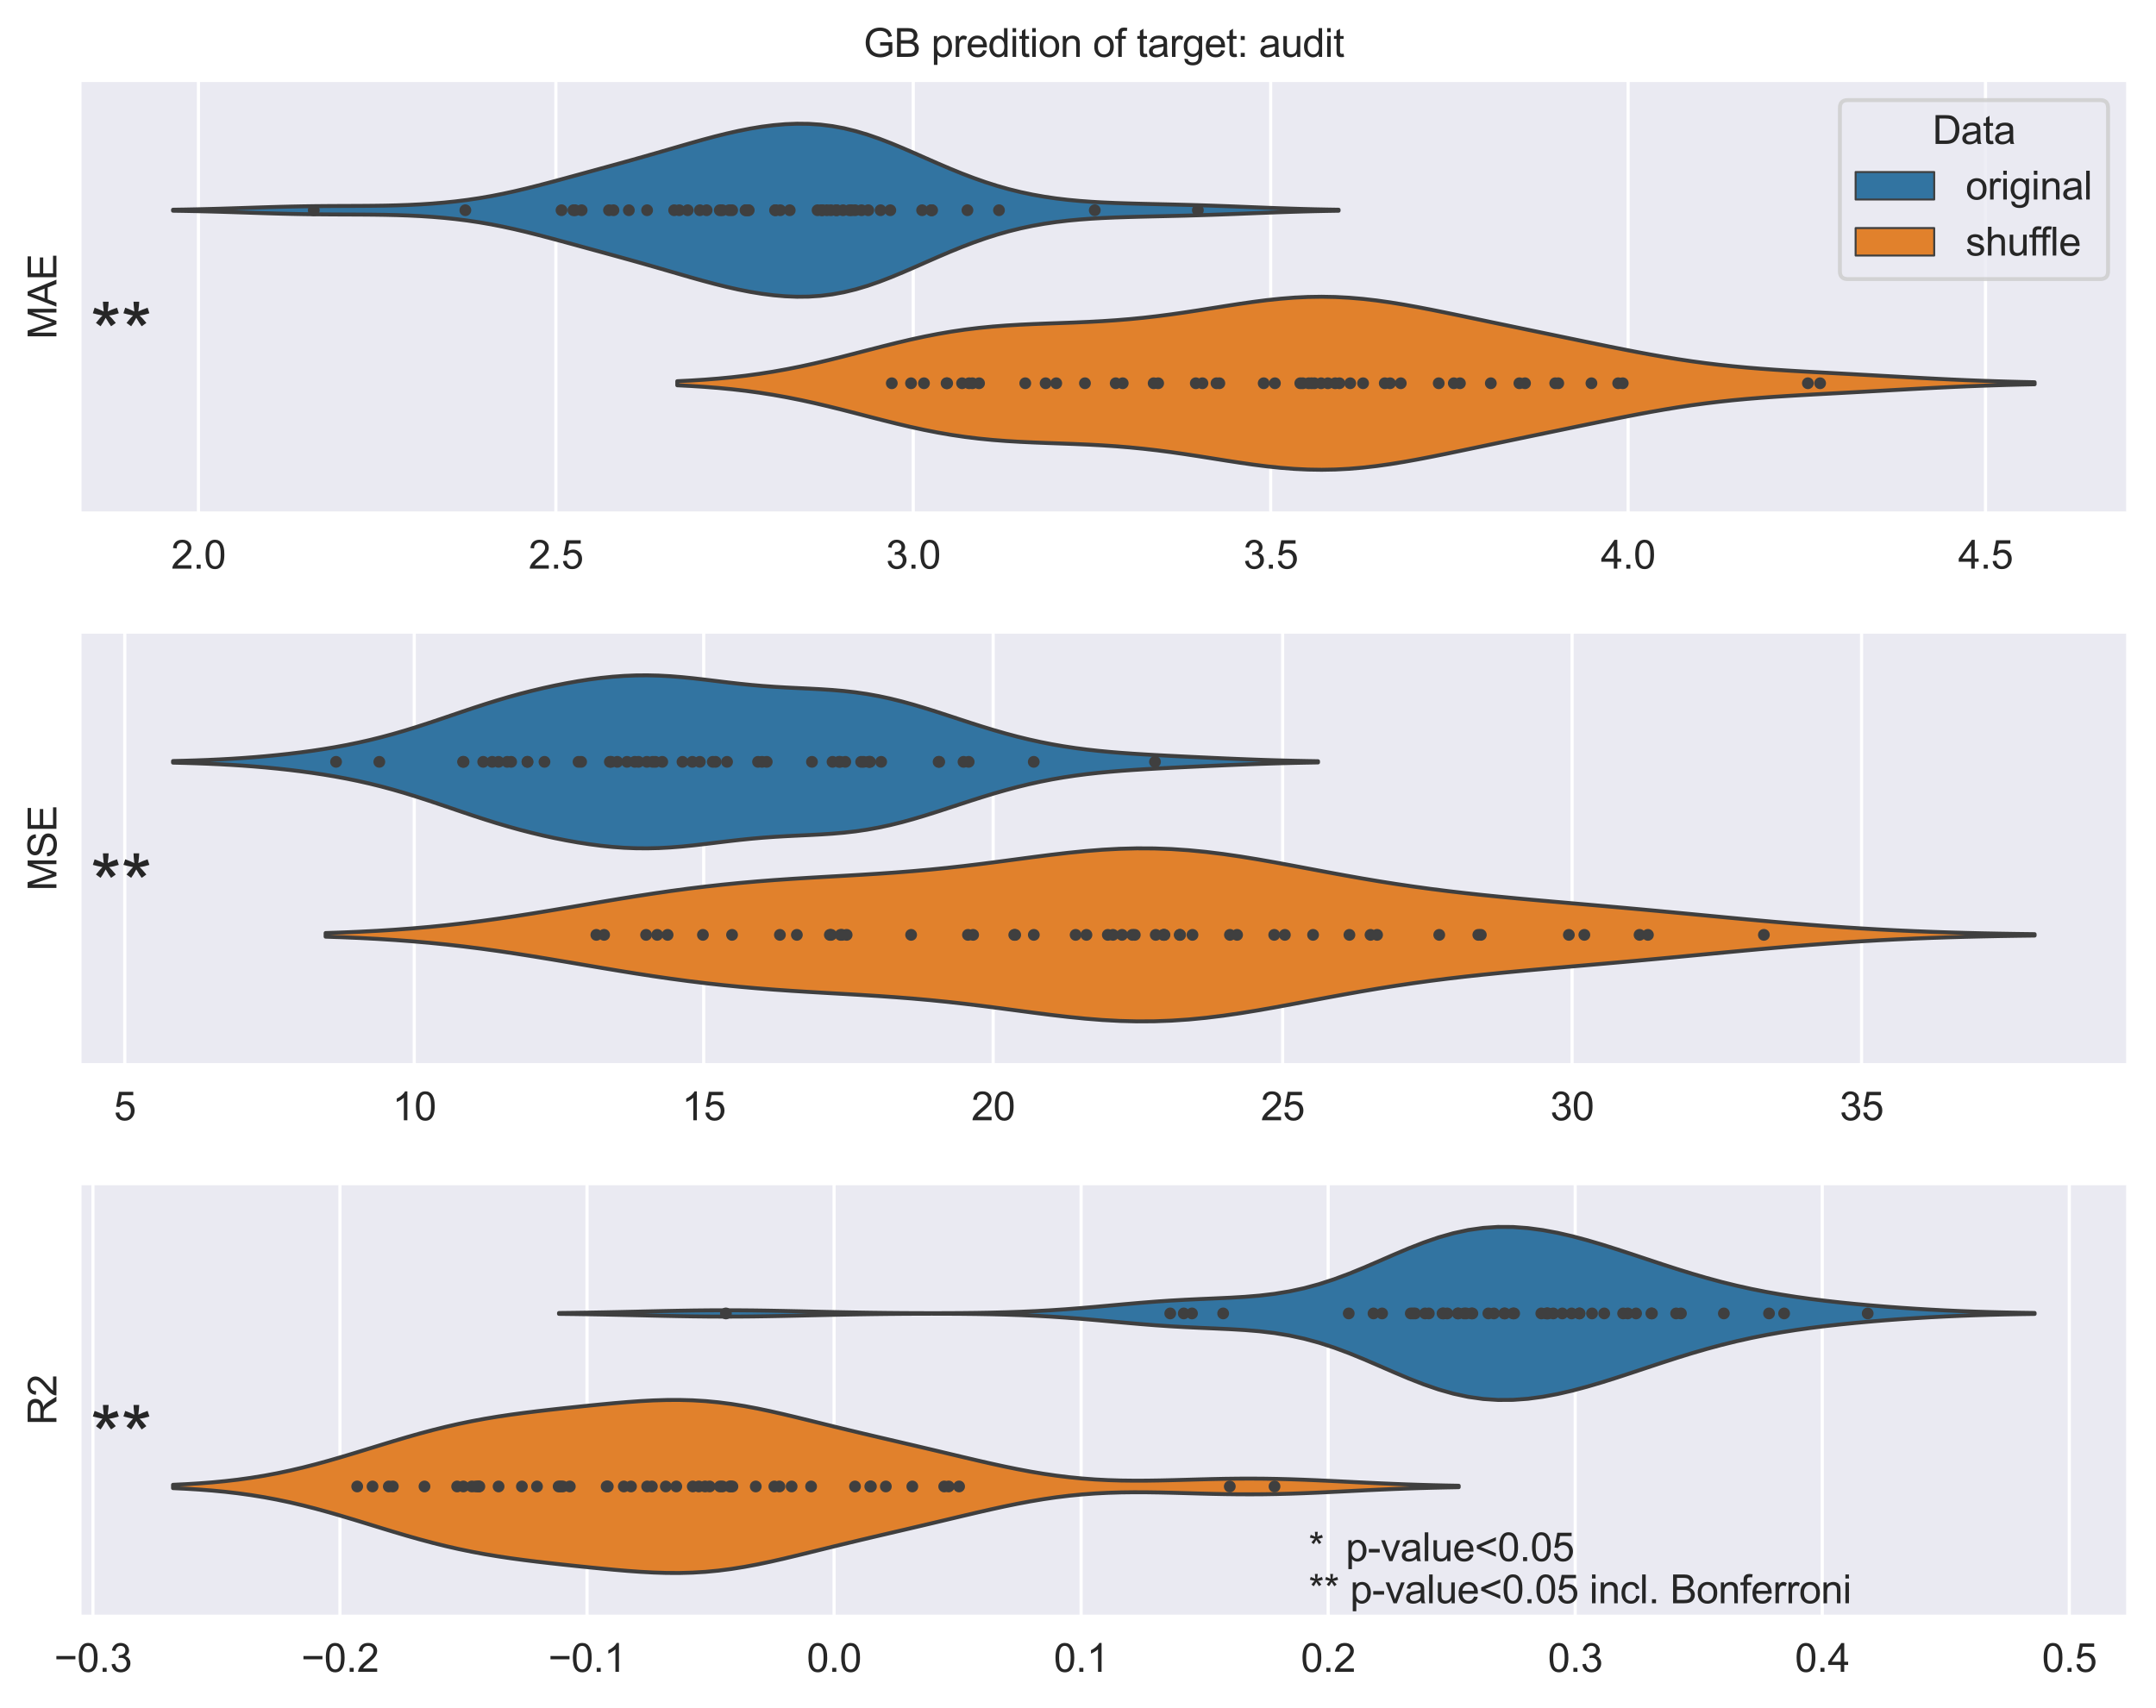 <?xml version="1.0" encoding="utf-8" standalone="no"?>
<!DOCTYPE svg PUBLIC "-//W3C//DTD SVG 1.1//EN"
  "http://www.w3.org/Graphics/SVG/1.1/DTD/svg11.dtd">
<svg xmlns:xlink="http://www.w3.org/1999/xlink" width="548.633pt" height="434.725pt" viewBox="0 0 548.633 434.725" xmlns="http://www.w3.org/2000/svg" version="1.1">
 <defs>
  <style type="text/css">*{stroke-linejoin: round; stroke-linecap: butt}</style>
 </defs>
 <g id="figure_1">
  <g id="patch_1">
   <path d="M 0 434.725 
L 548.633 434.725 
L 548.633 -0 
L 0 -0 
z
" style="fill: #ffffff"/>
  </g>
  <g id="axes_1">
   <g id="patch_2">
    <path d="M 20.345 130.58 
L 541.433 130.58 
L 541.433 20.48 
L 20.345 20.48 
z
" style="fill: #eaeaf2"/>
   </g>
   <g id="matplotlib.axis_1">
    <g id="xtick_1">
     <g id="line2d_1">
      <path d="M 50.496 130.58 
L 50.496 20.48 
" clip-path="url(#p7b064f2d49)" style="fill: none; stroke: #ffffff; stroke-width: 0.8; stroke-linecap: round"/>
     </g>
     <g id="text_1">
      <!-- 2.0 -->
      <g style="fill: #262626" transform="translate(43.546 144.738)scale(0.1 -0.1)">
       <defs>
        <path id="ArialMT-32" d="M 3222 541 
L 3222 0 
L 194 0 
Q 188 203 259 391 
Q 375 700 629 1000 
Q 884 1300 1366 1694 
Q 2113 2306 2375 2664 
Q 2638 3022 2638 3341 
Q 2638 3675 2398 3904 
Q 2159 4134 1775 4134 
Q 1369 4134 1125 3890 
Q 881 3647 878 3216 
L 300 3275 
Q 359 3922 746 4261 
Q 1134 4600 1788 4600 
Q 2447 4600 2831 4234 
Q 3216 3869 3216 3328 
Q 3216 3053 3103 2787 
Q 2991 2522 2730 2228 
Q 2469 1934 1863 1422 
Q 1356 997 1212 845 
Q 1069 694 975 541 
L 3222 541 
z
" transform="scale(0.016)"/>
        <path id="ArialMT-2e" d="M 581 0 
L 581 641 
L 1222 641 
L 1222 0 
L 581 0 
z
" transform="scale(0.016)"/>
        <path id="ArialMT-30" d="M 266 2259 
Q 266 3072 433 3567 
Q 600 4063 929 4331 
Q 1259 4600 1759 4600 
Q 2128 4600 2406 4451 
Q 2684 4303 2865 4023 
Q 3047 3744 3150 3342 
Q 3253 2941 3253 2259 
Q 3253 1453 3087 958 
Q 2922 463 2592 192 
Q 2263 -78 1759 -78 
Q 1097 -78 719 397 
Q 266 969 266 2259 
z
M 844 2259 
Q 844 1131 1108 757 
Q 1372 384 1759 384 
Q 2147 384 2411 759 
Q 2675 1134 2675 2259 
Q 2675 3391 2411 3762 
Q 2147 4134 1753 4134 
Q 1366 4134 1134 3806 
Q 844 3388 844 2259 
z
" transform="scale(0.016)"/>
       </defs>
       <use xlink:href="#ArialMT-32"/>
       <use xlink:href="#ArialMT-2e" x="55.615"/>
       <use xlink:href="#ArialMT-30" x="83.398"/>
      </g>
     </g>
    </g>
    <g id="xtick_2">
     <g id="line2d_2">
      <path d="M 141.447 130.58 
L 141.447 20.48 
" clip-path="url(#p7b064f2d49)" style="fill: none; stroke: #ffffff; stroke-width: 0.8; stroke-linecap: round"/>
     </g>
     <g id="text_2">
      <!-- 2.5 -->
      <g style="fill: #262626" transform="translate(134.497 144.738)scale(0.1 -0.1)">
       <defs>
        <path id="ArialMT-35" d="M 266 1200 
L 856 1250 
Q 922 819 1161 601 
Q 1400 384 1738 384 
Q 2144 384 2425 690 
Q 2706 997 2706 1503 
Q 2706 1984 2436 2262 
Q 2166 2541 1728 2541 
Q 1456 2541 1237 2417 
Q 1019 2294 894 2097 
L 366 2166 
L 809 4519 
L 3088 4519 
L 3088 3981 
L 1259 3981 
L 1013 2750 
Q 1425 3038 1878 3038 
Q 2478 3038 2890 2622 
Q 3303 2206 3303 1553 
Q 3303 931 2941 478 
Q 2500 -78 1738 -78 
Q 1113 -78 717 272 
Q 322 622 266 1200 
z
" transform="scale(0.016)"/>
       </defs>
       <use xlink:href="#ArialMT-32"/>
       <use xlink:href="#ArialMT-2e" x="55.615"/>
       <use xlink:href="#ArialMT-35" x="83.398"/>
      </g>
     </g>
    </g>
    <g id="xtick_3">
     <g id="line2d_3">
      <path d="M 232.398 130.58 
L 232.398 20.48 
" clip-path="url(#p7b064f2d49)" style="fill: none; stroke: #ffffff; stroke-width: 0.8; stroke-linecap: round"/>
     </g>
     <g id="text_3">
      <!-- 3.0 -->
      <g style="fill: #262626" transform="translate(225.448 144.738)scale(0.1 -0.1)">
       <defs>
        <path id="ArialMT-33" d="M 269 1209 
L 831 1284 
Q 928 806 1161 595 
Q 1394 384 1728 384 
Q 2125 384 2398 659 
Q 2672 934 2672 1341 
Q 2672 1728 2419 1979 
Q 2166 2231 1775 2231 
Q 1616 2231 1378 2169 
L 1441 2663 
Q 1497 2656 1531 2656 
Q 1891 2656 2178 2843 
Q 2466 3031 2466 3422 
Q 2466 3731 2256 3934 
Q 2047 4138 1716 4138 
Q 1388 4138 1169 3931 
Q 950 3725 888 3313 
L 325 3413 
Q 428 3978 793 4289 
Q 1159 4600 1703 4600 
Q 2078 4600 2393 4439 
Q 2709 4278 2876 4000 
Q 3044 3722 3044 3409 
Q 3044 3113 2884 2869 
Q 2725 2625 2413 2481 
Q 2819 2388 3044 2092 
Q 3269 1797 3269 1353 
Q 3269 753 2831 336 
Q 2394 -81 1725 -81 
Q 1122 -81 723 278 
Q 325 638 269 1209 
z
" transform="scale(0.016)"/>
       </defs>
       <use xlink:href="#ArialMT-33"/>
       <use xlink:href="#ArialMT-2e" x="55.615"/>
       <use xlink:href="#ArialMT-30" x="83.398"/>
      </g>
     </g>
    </g>
    <g id="xtick_4">
     <g id="line2d_4">
      <path d="M 323.349 130.58 
L 323.349 20.48 
" clip-path="url(#p7b064f2d49)" style="fill: none; stroke: #ffffff; stroke-width: 0.8; stroke-linecap: round"/>
     </g>
     <g id="text_4">
      <!-- 3.5 -->
      <g style="fill: #262626" transform="translate(316.399 144.738)scale(0.1 -0.1)">
       <use xlink:href="#ArialMT-33"/>
       <use xlink:href="#ArialMT-2e" x="55.615"/>
       <use xlink:href="#ArialMT-35" x="83.398"/>
      </g>
     </g>
    </g>
    <g id="xtick_5">
     <g id="line2d_5">
      <path d="M 414.3 130.58 
L 414.3 20.48 
" clip-path="url(#p7b064f2d49)" style="fill: none; stroke: #ffffff; stroke-width: 0.8; stroke-linecap: round"/>
     </g>
     <g id="text_5">
      <!-- 4.0 -->
      <g style="fill: #262626" transform="translate(407.35 144.738)scale(0.1 -0.1)">
       <defs>
        <path id="ArialMT-34" d="M 2069 0 
L 2069 1097 
L 81 1097 
L 81 1613 
L 2172 4581 
L 2631 4581 
L 2631 1613 
L 3250 1613 
L 3250 1097 
L 2631 1097 
L 2631 0 
L 2069 0 
z
M 2069 1613 
L 2069 3678 
L 634 1613 
L 2069 1613 
z
" transform="scale(0.016)"/>
       </defs>
       <use xlink:href="#ArialMT-34"/>
       <use xlink:href="#ArialMT-2e" x="55.615"/>
       <use xlink:href="#ArialMT-30" x="83.398"/>
      </g>
     </g>
    </g>
    <g id="xtick_6">
     <g id="line2d_6">
      <path d="M 505.251 130.58 
L 505.251 20.48 
" clip-path="url(#p7b064f2d49)" style="fill: none; stroke: #ffffff; stroke-width: 0.8; stroke-linecap: round"/>
     </g>
     <g id="text_6">
      <!-- 4.5 -->
      <g style="fill: #262626" transform="translate(498.301 144.738)scale(0.1 -0.1)">
       <use xlink:href="#ArialMT-34"/>
       <use xlink:href="#ArialMT-2e" x="55.615"/>
       <use xlink:href="#ArialMT-35" x="83.398"/>
      </g>
     </g>
    </g>
   </g>
   <g id="matplotlib.axis_2">
    <g id="text_7">
     <!-- MAE -->
     <g style="fill: #262626" transform="translate(14.358 86.365)rotate(-90)scale(0.1 -0.1)">
      <defs>
       <path id="ArialMT-4d" d="M 475 0 
L 475 4581 
L 1388 4581 
L 2472 1338 
Q 2622 884 2691 659 
Q 2769 909 2934 1394 
L 4031 4581 
L 4847 4581 
L 4847 0 
L 4263 0 
L 4263 3834 
L 2931 0 
L 2384 0 
L 1059 3900 
L 1059 0 
L 475 0 
z
" transform="scale(0.016)"/>
       <path id="ArialMT-41" d="M -9 0 
L 1750 4581 
L 2403 4581 
L 4278 0 
L 3588 0 
L 3053 1388 
L 1138 1388 
L 634 0 
L -9 0 
z
M 1313 1881 
L 2866 1881 
L 2388 3150 
Q 2169 3728 2063 4100 
Q 1975 3659 1816 3225 
L 1313 1881 
z
" transform="scale(0.016)"/>
       <path id="ArialMT-45" d="M 506 0 
L 506 4581 
L 3819 4581 
L 3819 4041 
L 1113 4041 
L 1113 2638 
L 3647 2638 
L 3647 2100 
L 1113 2100 
L 1113 541 
L 3925 541 
L 3925 0 
L 506 0 
z
" transform="scale(0.016)"/>
      </defs>
      <use xlink:href="#ArialMT-4d"/>
      <use xlink:href="#ArialMT-41" x="83.301"/>
      <use xlink:href="#ArialMT-45" x="150"/>
     </g>
    </g>
   </g>
   <g id="patch_3">
    <path d="M -313.308 75.53 
L -313.308 75.53 
L -313.308 75.53 
L -313.308 75.53 
z
" clip-path="url(#p7b064f2d49)" style="fill: #3274a1; stroke: #3f3f3f; stroke-width: 0.5; stroke-linejoin: miter"/>
   </g>
   <g id="PolyCollection_1">
    <defs>
     <path id="m29fddbf935" d="M 44.031 -381.088 
L 44.031 -381.342 
L 47.027 -381.39 
L 50.023 -381.45 
L 53.019 -381.522 
L 56.015 -381.604 
L 59.011 -381.695 
L 62.007 -381.792 
L 65.003 -381.891 
L 67.999 -381.986 
L 70.995 -382.073 
L 73.991 -382.148 
L 76.987 -382.207 
L 79.983 -382.251 
L 82.979 -382.279 
L 85.975 -382.296 
L 88.971 -382.308 
L 91.967 -382.322 
L 94.963 -382.346 
L 97.959 -382.388 
L 100.955 -382.458 
L 103.95 -382.562 
L 106.946 -382.708 
L 109.942 -382.903 
L 112.938 -383.152 
L 115.934 -383.463 
L 118.93 -383.84 
L 121.926 -384.286 
L 124.922 -384.803 
L 127.918 -385.389 
L 130.914 -386.04 
L 133.91 -386.747 
L 136.906 -387.5 
L 139.902 -388.287 
L 142.898 -389.093 
L 145.894 -389.91 
L 148.89 -390.73 
L 151.886 -391.55 
L 154.882 -392.369 
L 157.878 -393.193 
L 160.874 -394.025 
L 163.87 -394.869 
L 166.866 -395.726 
L 169.862 -396.594 
L 172.858 -397.464 
L 175.854 -398.327 
L 178.85 -399.166 
L 181.846 -399.967 
L 184.842 -400.713 
L 187.838 -401.389 
L 190.834 -401.98 
L 193.83 -402.474 
L 196.826 -402.857 
L 199.821 -403.116 
L 202.817 -403.235 
L 205.813 -403.201 
L 208.809 -403.001 
L 211.805 -402.626 
L 214.801 -402.071 
L 217.797 -401.34 
L 220.793 -400.446 
L 223.789 -399.407 
L 226.785 -398.25 
L 229.781 -397.005 
L 232.777 -395.705 
L 235.773 -394.383 
L 238.769 -393.069 
L 241.765 -391.79 
L 244.761 -390.569 
L 247.757 -389.425 
L 250.753 -388.371 
L 253.749 -387.416 
L 256.745 -386.568 
L 259.741 -385.827 
L 262.737 -385.192 
L 265.733 -384.659 
L 268.729 -384.219 
L 271.725 -383.864 
L 274.721 -383.582 
L 277.717 -383.362 
L 280.713 -383.193 
L 283.709 -383.061 
L 286.705 -382.959 
L 289.701 -382.875 
L 292.697 -382.802 
L 295.692 -382.733 
L 298.688 -382.663 
L 301.684 -382.586 
L 304.68 -382.501 
L 307.676 -382.405 
L 310.672 -382.3 
L 313.668 -382.187 
L 316.664 -382.068 
L 319.66 -381.949 
L 322.656 -381.832 
L 325.652 -381.721 
L 328.648 -381.621 
L 331.644 -381.532 
L 334.64 -381.456 
L 337.636 -381.394 
L 340.632 -381.344 
L 340.632 -381.086 
L 340.632 -381.086 
L 337.636 -381.037 
L 334.64 -380.974 
L 331.644 -380.899 
L 328.648 -380.81 
L 325.652 -380.709 
L 322.656 -380.599 
L 319.66 -380.482 
L 316.664 -380.362 
L 313.668 -380.244 
L 310.672 -380.131 
L 307.676 -380.025 
L 304.68 -379.93 
L 301.684 -379.844 
L 298.688 -379.768 
L 295.692 -379.697 
L 292.697 -379.629 
L 289.701 -379.556 
L 286.705 -379.472 
L 283.709 -379.369 
L 280.713 -379.238 
L 277.717 -379.068 
L 274.721 -378.848 
L 271.725 -378.567 
L 268.729 -378.212 
L 265.733 -377.772 
L 262.737 -377.239 
L 259.741 -376.604 
L 256.745 -375.863 
L 253.749 -375.014 
L 250.753 -374.06 
L 247.757 -373.006 
L 244.761 -371.861 
L 241.765 -370.641 
L 238.769 -369.362 
L 235.773 -368.048 
L 232.777 -366.726 
L 229.781 -365.426 
L 226.785 -364.181 
L 223.789 -363.023 
L 220.793 -361.984 
L 217.797 -361.09 
L 214.801 -360.36 
L 211.805 -359.805 
L 208.809 -359.43 
L 205.813 -359.229 
L 202.817 -359.195 
L 199.821 -359.315 
L 196.826 -359.573 
L 193.83 -359.956 
L 190.834 -360.45 
L 187.838 -361.042 
L 184.842 -361.718 
L 181.846 -362.464 
L 178.85 -363.264 
L 175.854 -364.104 
L 172.858 -364.966 
L 169.862 -365.837 
L 166.866 -366.705 
L 163.87 -367.562 
L 160.874 -368.406 
L 157.878 -369.238 
L 154.882 -370.061 
L 151.886 -370.881 
L 148.89 -371.7 
L 145.894 -372.52 
L 142.898 -373.337 
L 139.902 -374.144 
L 136.906 -374.93 
L 133.91 -375.683 
L 130.914 -376.391 
L 127.918 -377.041 
L 124.922 -377.628 
L 121.926 -378.145 
L 118.93 -378.591 
L 115.934 -378.967 
L 112.938 -379.278 
L 109.942 -379.528 
L 106.946 -379.723 
L 103.95 -379.869 
L 100.955 -379.973 
L 97.959 -380.042 
L 94.963 -380.085 
L 91.967 -380.109 
L 88.971 -380.122 
L 85.975 -380.134 
L 82.979 -380.152 
L 79.983 -380.18 
L 76.987 -380.223 
L 73.991 -380.283 
L 70.995 -380.357 
L 67.999 -380.444 
L 65.003 -380.54 
L 62.007 -380.638 
L 59.011 -380.735 
L 56.015 -380.827 
L 53.019 -380.909 
L 50.023 -380.981 
L 47.027 -381.04 
L 44.031 -381.088 
z
" style="stroke: #3f3f3f"/>
    </defs>
    <g clip-path="url(#p7b064f2d49)">
     <use xlink:href="#m29fddbf935" x="0" y="434.725" style="fill: #3274a1; stroke: #3f3f3f"/>
    </g>
   </g>
   <g id="PathCollection_1">
    <defs>
     <path id="m62cefdf6f6" d="M 0 1 
C 0.265 1 0.52 0.895 0.707 0.707 
C 0.895 0.52 1 0.265 1 0 
C 1 -0.265 0.895 -0.52 0.707 -0.707 
C 0.52 -0.895 0.265 -1 0 -1 
C -0.265 -1 -0.52 -0.895 -0.707 -0.707 
C -0.895 -0.52 -1 -0.265 -1 0 
C -1 0.265 -0.895 0.52 -0.707 0.707 
C -0.52 0.895 -0.265 1 0 1 
z
" style="stroke: #3f3f3f"/>
    </defs>
    <g clip-path="url(#p7b064f2d49)">
     <use xlink:href="#m62cefdf6f6" x="171.549" y="53.51" style="fill: #3f3f3f; stroke: #3f3f3f"/>
     <use xlink:href="#m62cefdf6f6" x="216.152" y="53.51" style="fill: #3f3f3f; stroke: #3f3f3f"/>
     <use xlink:href="#m62cefdf6f6" x="209.107" y="53.51" style="fill: #3f3f3f; stroke: #3f3f3f"/>
     <use xlink:href="#m62cefdf6f6" x="174.994" y="53.51" style="fill: #3f3f3f; stroke: #3f3f3f"/>
     <use xlink:href="#m62cefdf6f6" x="183.163" y="53.51" style="fill: #3f3f3f; stroke: #3f3f3f"/>
     <use xlink:href="#m62cefdf6f6" x="79.842" y="53.51" style="fill: #3f3f3f; stroke: #3f3f3f"/>
     <use xlink:href="#m62cefdf6f6" x="217.613" y="53.51" style="fill: #3f3f3f; stroke: #3f3f3f"/>
     <use xlink:href="#m62cefdf6f6" x="189.852" y="53.51" style="fill: #3f3f3f; stroke: #3f3f3f"/>
     <use xlink:href="#m62cefdf6f6" x="146.358" y="53.51" style="fill: #3f3f3f; stroke: #3f3f3f"/>
     <use xlink:href="#m62cefdf6f6" x="200.962" y="53.51" style="fill: #3f3f3f; stroke: #3f3f3f"/>
     <use xlink:href="#m62cefdf6f6" x="219.234" y="53.51" style="fill: #3f3f3f; stroke: #3f3f3f"/>
     <use xlink:href="#m62cefdf6f6" x="226.555" y="53.51" style="fill: #3f3f3f; stroke: #3f3f3f"/>
     <use xlink:href="#m62cefdf6f6" x="197.379" y="53.51" style="fill: #3f3f3f; stroke: #3f3f3f"/>
     <use xlink:href="#m62cefdf6f6" x="186.305" y="53.51" style="fill: #3f3f3f; stroke: #3f3f3f"/>
     <use xlink:href="#m62cefdf6f6" x="209.214" y="53.51" style="fill: #3f3f3f; stroke: #3f3f3f"/>
     <use xlink:href="#m62cefdf6f6" x="154.971" y="53.51" style="fill: #3f3f3f; stroke: #3f3f3f"/>
     <use xlink:href="#m62cefdf6f6" x="236.941" y="53.51" style="fill: #3f3f3f; stroke: #3f3f3f"/>
     <use xlink:href="#m62cefdf6f6" x="148.009" y="53.51" style="fill: #3f3f3f; stroke: #3f3f3f"/>
     <use xlink:href="#m62cefdf6f6" x="212.776" y="53.51" style="fill: #3f3f3f; stroke: #3f3f3f"/>
     <use xlink:href="#m62cefdf6f6" x="178.091" y="53.51" style="fill: #3f3f3f; stroke: #3f3f3f"/>
     <use xlink:href="#m62cefdf6f6" x="189.707" y="53.51" style="fill: #3f3f3f; stroke: #3f3f3f"/>
     <use xlink:href="#m62cefdf6f6" x="118.416" y="53.51" style="fill: #3f3f3f; stroke: #3f3f3f"/>
     <use xlink:href="#m62cefdf6f6" x="190.33" y="53.51" style="fill: #3f3f3f; stroke: #3f3f3f"/>
     <use xlink:href="#m62cefdf6f6" x="210.407" y="53.51" style="fill: #3f3f3f; stroke: #3f3f3f"/>
     <use xlink:href="#m62cefdf6f6" x="185.551" y="53.51" style="fill: #3f3f3f; stroke: #3f3f3f"/>
     <use xlink:href="#m62cefdf6f6" x="212.942" y="53.51" style="fill: #3f3f3f; stroke: #3f3f3f"/>
     <use xlink:href="#m62cefdf6f6" x="179.817" y="53.51" style="fill: #3f3f3f; stroke: #3f3f3f"/>
     <use xlink:href="#m62cefdf6f6" x="197.227" y="53.51" style="fill: #3f3f3f; stroke: #3f3f3f"/>
     <use xlink:href="#m62cefdf6f6" x="214.519" y="53.51" style="fill: #3f3f3f; stroke: #3f3f3f"/>
     <use xlink:href="#m62cefdf6f6" x="220.945" y="53.51" style="fill: #3f3f3f; stroke: #3f3f3f"/>
     <use xlink:href="#m62cefdf6f6" x="216.7" y="53.51" style="fill: #3f3f3f; stroke: #3f3f3f"/>
     <use xlink:href="#m62cefdf6f6" x="145.918" y="53.51" style="fill: #3f3f3f; stroke: #3f3f3f"/>
     <use xlink:href="#m62cefdf6f6" x="172.851" y="53.51" style="fill: #3f3f3f; stroke: #3f3f3f"/>
     <use xlink:href="#m62cefdf6f6" x="160.024" y="53.51" style="fill: #3f3f3f; stroke: #3f3f3f"/>
     <use xlink:href="#m62cefdf6f6" x="156.109" y="53.51" style="fill: #3f3f3f; stroke: #3f3f3f"/>
     <use xlink:href="#m62cefdf6f6" x="198.559" y="53.51" style="fill: #3f3f3f; stroke: #3f3f3f"/>
     <use xlink:href="#m62cefdf6f6" x="208.044" y="53.51" style="fill: #3f3f3f; stroke: #3f3f3f"/>
     <use xlink:href="#m62cefdf6f6" x="142.887" y="53.51" style="fill: #3f3f3f; stroke: #3f3f3f"/>
     <use xlink:href="#m62cefdf6f6" x="304.822" y="53.51" style="fill: #3f3f3f; stroke: #3f3f3f"/>
     <use xlink:href="#m62cefdf6f6" x="224.076" y="53.51" style="fill: #3f3f3f; stroke: #3f3f3f"/>
     <use xlink:href="#m62cefdf6f6" x="246.183" y="53.51" style="fill: #3f3f3f; stroke: #3f3f3f"/>
     <use xlink:href="#m62cefdf6f6" x="234.647" y="53.51" style="fill: #3f3f3f; stroke: #3f3f3f"/>
     <use xlink:href="#m62cefdf6f6" x="254.209" y="53.51" style="fill: #3f3f3f; stroke: #3f3f3f"/>
     <use xlink:href="#m62cefdf6f6" x="237.195" y="53.51" style="fill: #3f3f3f; stroke: #3f3f3f"/>
     <use xlink:href="#m62cefdf6f6" x="237.039" y="53.51" style="fill: #3f3f3f; stroke: #3f3f3f"/>
     <use xlink:href="#m62cefdf6f6" x="211.446" y="53.51" style="fill: #3f3f3f; stroke: #3f3f3f"/>
     <use xlink:href="#m62cefdf6f6" x="164.668" y="53.51" style="fill: #3f3f3f; stroke: #3f3f3f"/>
     <use xlink:href="#m62cefdf6f6" x="183.795" y="53.51" style="fill: #3f3f3f; stroke: #3f3f3f"/>
     <use xlink:href="#m62cefdf6f6" x="190.529" y="53.51" style="fill: #3f3f3f; stroke: #3f3f3f"/>
     <use xlink:href="#m62cefdf6f6" x="278.584" y="53.51" style="fill: #3f3f3f; stroke: #3f3f3f"/>
    </g>
   </g>
   <g id="patch_4">
    <path d="M -313.308 75.53 
L -313.308 75.53 
L -313.308 75.53 
L -313.308 75.53 
z
" clip-path="url(#p7b064f2d49)" style="fill: #e1812c; stroke: #3f3f3f; stroke-width: 0.5; stroke-linejoin: miter"/>
   </g>
   <g id="PolyCollection_2">
    <defs>
     <path id="mbc0f5aefc7" d="M 172.344 -336.656 
L 172.344 -337.695 
L 175.833 -337.871 
L 179.322 -338.093 
L 182.811 -338.369 
L 186.299 -338.705 
L 189.788 -339.108 
L 193.277 -339.582 
L 196.766 -340.131 
L 200.255 -340.755 
L 203.744 -341.451 
L 207.233 -342.214 
L 210.722 -343.033 
L 214.211 -343.897 
L 217.7 -344.79 
L 221.189 -345.693 
L 224.678 -346.588 
L 228.167 -347.456 
L 231.655 -348.278 
L 235.144 -349.038 
L 238.633 -349.723 
L 242.122 -350.325 
L 245.611 -350.838 
L 249.1 -351.263 
L 252.589 -351.606 
L 256.078 -351.876 
L 259.567 -352.085 
L 263.056 -352.249 
L 266.545 -352.385 
L 270.034 -352.51 
L 273.523 -352.641 
L 277.011 -352.794 
L 280.5 -352.982 
L 283.989 -353.216 
L 287.478 -353.502 
L 290.967 -353.846 
L 294.456 -354.247 
L 297.945 -354.7 
L 301.434 -355.2 
L 304.923 -355.733 
L 308.412 -356.286 
L 311.901 -356.841 
L 315.39 -357.38 
L 318.879 -357.882 
L 322.367 -358.327 
L 325.856 -358.695 
L 329.345 -358.971 
L 332.834 -359.141 
L 336.323 -359.195 
L 339.812 -359.13 
L 343.301 -358.946 
L 346.79 -358.649 
L 350.279 -358.247 
L 353.768 -357.755 
L 357.257 -357.187 
L 360.746 -356.559 
L 364.234 -355.886 
L 367.723 -355.184 
L 371.212 -354.464 
L 374.701 -353.735 
L 378.19 -353.003 
L 381.679 -352.273 
L 385.168 -351.546 
L 388.657 -350.821 
L 392.146 -350.098 
L 395.635 -349.375 
L 399.124 -348.651 
L 402.613 -347.929 
L 406.102 -347.21 
L 409.59 -346.498 
L 413.079 -345.8 
L 416.568 -345.123 
L 420.057 -344.474 
L 423.546 -343.861 
L 427.035 -343.289 
L 430.524 -342.765 
L 434.013 -342.292 
L 437.502 -341.869 
L 440.991 -341.497 
L 444.48 -341.171 
L 447.969 -340.885 
L 451.458 -340.632 
L 454.946 -340.406 
L 458.435 -340.199 
L 461.924 -340.002 
L 465.413 -339.812 
L 468.902 -339.623 
L 472.391 -339.432 
L 475.88 -339.239 
L 479.369 -339.044 
L 482.858 -338.849 
L 486.347 -338.656 
L 489.836 -338.468 
L 493.325 -338.289 
L 496.813 -338.121 
L 500.302 -337.967 
L 503.791 -337.828 
L 507.28 -337.705 
L 510.769 -337.598 
L 514.258 -337.508 
L 517.747 -337.433 
L 517.747 -336.917 
L 517.747 -336.917 
L 514.258 -336.842 
L 510.769 -336.752 
L 507.28 -336.646 
L 503.791 -336.523 
L 500.302 -336.384 
L 496.813 -336.23 
L 493.325 -336.062 
L 489.836 -335.882 
L 486.347 -335.695 
L 482.858 -335.502 
L 479.369 -335.306 
L 475.88 -335.111 
L 472.391 -334.918 
L 468.902 -334.728 
L 465.413 -334.539 
L 461.924 -334.348 
L 458.435 -334.152 
L 454.946 -333.944 
L 451.458 -333.718 
L 447.969 -333.466 
L 444.48 -333.18 
L 440.991 -332.854 
L 437.502 -332.481 
L 434.013 -332.059 
L 430.524 -331.585 
L 427.035 -331.061 
L 423.546 -330.49 
L 420.057 -329.877 
L 416.568 -329.228 
L 413.079 -328.55 
L 409.59 -327.852 
L 406.102 -327.141 
L 402.613 -326.422 
L 399.124 -325.699 
L 395.635 -324.976 
L 392.146 -324.253 
L 388.657 -323.529 
L 385.168 -322.804 
L 381.679 -322.077 
L 378.19 -321.347 
L 374.701 -320.616 
L 371.212 -319.887 
L 367.723 -319.167 
L 364.234 -318.464 
L 360.746 -317.792 
L 357.257 -317.164 
L 353.768 -316.595 
L 350.279 -316.103 
L 346.79 -315.702 
L 343.301 -315.404 
L 339.812 -315.22 
L 336.323 -315.155 
L 332.834 -315.21 
L 329.345 -315.379 
L 325.856 -315.655 
L 322.367 -316.024 
L 318.879 -316.469 
L 315.39 -316.971 
L 311.901 -317.509 
L 308.412 -318.065 
L 304.923 -318.618 
L 301.434 -319.151 
L 297.945 -319.65 
L 294.456 -320.104 
L 290.967 -320.504 
L 287.478 -320.848 
L 283.989 -321.135 
L 280.5 -321.369 
L 277.011 -321.557 
L 273.523 -321.71 
L 270.034 -321.841 
L 266.545 -321.966 
L 263.056 -322.102 
L 259.567 -322.266 
L 256.078 -322.475 
L 252.589 -322.744 
L 249.1 -323.087 
L 245.611 -323.513 
L 242.122 -324.026 
L 238.633 -324.627 
L 235.144 -325.312 
L 231.655 -326.073 
L 228.167 -326.895 
L 224.678 -327.762 
L 221.189 -328.658 
L 217.7 -329.561 
L 214.211 -330.454 
L 210.722 -331.317 
L 207.233 -332.137 
L 203.744 -332.899 
L 200.255 -333.595 
L 196.766 -334.219 
L 193.277 -334.768 
L 189.788 -335.243 
L 186.299 -335.646 
L 182.811 -335.982 
L 179.322 -336.258 
L 175.833 -336.48 
L 172.344 -336.656 
z
" style="stroke: #3f3f3f"/>
    </defs>
    <g clip-path="url(#p7b064f2d49)">
     <use xlink:href="#mbc0f5aefc7" x="0" y="434.725" style="fill: #e1812c; stroke: #3f3f3f"/>
    </g>
   </g>
   <g id="PathCollection_2">
    <g clip-path="url(#p7b064f2d49)">
     <use xlink:href="#m62cefdf6f6" x="334.47" y="97.55" style="fill: #3f3f3f; stroke: #3f3f3f"/>
     <use xlink:href="#m62cefdf6f6" x="412.938" y="97.55" style="fill: #3f3f3f; stroke: #3f3f3f"/>
     <use xlink:href="#m62cefdf6f6" x="333.029" y="97.55" style="fill: #3f3f3f; stroke: #3f3f3f"/>
     <use xlink:href="#m62cefdf6f6" x="309.561" y="97.55" style="fill: #3f3f3f; stroke: #3f3f3f"/>
     <use xlink:href="#m62cefdf6f6" x="337.909" y="97.55" style="fill: #3f3f3f; stroke: #3f3f3f"/>
     <use xlink:href="#m62cefdf6f6" x="246.595" y="97.55" style="fill: #3f3f3f; stroke: #3f3f3f"/>
     <use xlink:href="#m62cefdf6f6" x="386.635" y="97.55" style="fill: #3f3f3f; stroke: #3f3f3f"/>
     <use xlink:href="#m62cefdf6f6" x="333.761" y="97.55" style="fill: #3f3f3f; stroke: #3f3f3f"/>
     <use xlink:href="#m62cefdf6f6" x="266.076" y="97.55" style="fill: #3f3f3f; stroke: #3f3f3f"/>
     <use xlink:href="#m62cefdf6f6" x="379.366" y="97.55" style="fill: #3f3f3f; stroke: #3f3f3f"/>
     <use xlink:href="#m62cefdf6f6" x="331.521" y="97.55" style="fill: #3f3f3f; stroke: #3f3f3f"/>
     <use xlink:href="#m62cefdf6f6" x="352.376" y="97.55" style="fill: #3f3f3f; stroke: #3f3f3f"/>
     <use xlink:href="#m62cefdf6f6" x="340.832" y="97.55" style="fill: #3f3f3f; stroke: #3f3f3f"/>
     <use xlink:href="#m62cefdf6f6" x="247.442" y="97.55" style="fill: #3f3f3f; stroke: #3f3f3f"/>
     <use xlink:href="#m62cefdf6f6" x="353.72" y="97.55" style="fill: #3f3f3f; stroke: #3f3f3f"/>
     <use xlink:href="#m62cefdf6f6" x="240.873" y="97.55" style="fill: #3f3f3f; stroke: #3f3f3f"/>
     <use xlink:href="#m62cefdf6f6" x="463.159" y="97.55" style="fill: #3f3f3f; stroke: #3f3f3f"/>
     <use xlink:href="#m62cefdf6f6" x="249.137" y="97.55" style="fill: #3f3f3f; stroke: #3f3f3f"/>
     <use xlink:href="#m62cefdf6f6" x="356.453" y="97.55" style="fill: #3f3f3f; stroke: #3f3f3f"/>
     <use xlink:href="#m62cefdf6f6" x="305.985" y="97.55" style="fill: #3f3f3f; stroke: #3f3f3f"/>
     <use xlink:href="#m62cefdf6f6" x="226.932" y="97.55" style="fill: #3f3f3f; stroke: #3f3f3f"/>
     <use xlink:href="#m62cefdf6f6" x="231.828" y="97.55" style="fill: #3f3f3f; stroke: #3f3f3f"/>
     <use xlink:href="#m62cefdf6f6" x="293.565" y="97.55" style="fill: #3f3f3f; stroke: #3f3f3f"/>
     <use xlink:href="#m62cefdf6f6" x="310.285" y="97.55" style="fill: #3f3f3f; stroke: #3f3f3f"/>
     <use xlink:href="#m62cefdf6f6" x="371.503" y="97.55" style="fill: #3f3f3f; stroke: #3f3f3f"/>
     <use xlink:href="#m62cefdf6f6" x="336.187" y="97.55" style="fill: #3f3f3f; stroke: #3f3f3f"/>
     <use xlink:href="#m62cefdf6f6" x="241.027" y="97.55" style="fill: #3f3f3f; stroke: #3f3f3f"/>
     <use xlink:href="#m62cefdf6f6" x="324.424" y="97.55" style="fill: #3f3f3f; stroke: #3f3f3f"/>
     <use xlink:href="#m62cefdf6f6" x="294.715" y="97.55" style="fill: #3f3f3f; stroke: #3f3f3f"/>
     <use xlink:href="#m62cefdf6f6" x="343.59" y="97.55" style="fill: #3f3f3f; stroke: #3f3f3f"/>
     <use xlink:href="#m62cefdf6f6" x="244.816" y="97.55" style="fill: #3f3f3f; stroke: #3f3f3f"/>
     <use xlink:href="#m62cefdf6f6" x="283.909" y="97.55" style="fill: #3f3f3f; stroke: #3f3f3f"/>
     <use xlink:href="#m62cefdf6f6" x="235.122" y="97.55" style="fill: #3f3f3f; stroke: #3f3f3f"/>
     <use xlink:href="#m62cefdf6f6" x="268.784" y="97.55" style="fill: #3f3f3f; stroke: #3f3f3f"/>
     <use xlink:href="#m62cefdf6f6" x="330.88" y="97.55" style="fill: #3f3f3f; stroke: #3f3f3f"/>
     <use xlink:href="#m62cefdf6f6" x="321.568" y="97.55" style="fill: #3f3f3f; stroke: #3f3f3f"/>
     <use xlink:href="#m62cefdf6f6" x="260.896" y="97.55" style="fill: #3f3f3f; stroke: #3f3f3f"/>
     <use xlink:href="#m62cefdf6f6" x="304.293" y="97.55" style="fill: #3f3f3f; stroke: #3f3f3f"/>
     <use xlink:href="#m62cefdf6f6" x="460.05" y="97.55" style="fill: #3f3f3f; stroke: #3f3f3f"/>
     <use xlink:href="#m62cefdf6f6" x="411.773" y="97.55" style="fill: #3f3f3f; stroke: #3f3f3f"/>
     <use xlink:href="#m62cefdf6f6" x="369.949" y="97.55" style="fill: #3f3f3f; stroke: #3f3f3f"/>
     <use xlink:href="#m62cefdf6f6" x="395.757" y="97.55" style="fill: #3f3f3f; stroke: #3f3f3f"/>
     <use xlink:href="#m62cefdf6f6" x="396.53" y="97.55" style="fill: #3f3f3f; stroke: #3f3f3f"/>
     <use xlink:href="#m62cefdf6f6" x="388.066" y="97.55" style="fill: #3f3f3f; stroke: #3f3f3f"/>
     <use xlink:href="#m62cefdf6f6" x="404.971" y="97.55" style="fill: #3f3f3f; stroke: #3f3f3f"/>
     <use xlink:href="#m62cefdf6f6" x="346.862" y="97.55" style="fill: #3f3f3f; stroke: #3f3f3f"/>
     <use xlink:href="#m62cefdf6f6" x="285.698" y="97.55" style="fill: #3f3f3f; stroke: #3f3f3f"/>
     <use xlink:href="#m62cefdf6f6" x="339.751" y="97.55" style="fill: #3f3f3f; stroke: #3f3f3f"/>
     <use xlink:href="#m62cefdf6f6" x="276.086" y="97.55" style="fill: #3f3f3f; stroke: #3f3f3f"/>
     <use xlink:href="#m62cefdf6f6" x="366.108" y="97.55" style="fill: #3f3f3f; stroke: #3f3f3f"/>
    </g>
   </g>
   <g id="patch_5">
    <path d="M 20.345 130.58 
L 20.345 20.48 
" style="fill: none; stroke: #ffffff; stroke-width: 0.8; stroke-linejoin: miter; stroke-linecap: square"/>
   </g>
   <g id="patch_6">
    <path d="M 541.433 130.58 
L 541.433 20.48 
" style="fill: none; stroke: #ffffff; stroke-width: 0.8; stroke-linejoin: miter; stroke-linecap: square"/>
   </g>
   <g id="patch_7">
    <path d="M 20.345 130.58 
L 541.433 130.58 
" style="fill: none; stroke: #ffffff; stroke-width: 0.8; stroke-linejoin: miter; stroke-linecap: square"/>
   </g>
   <g id="patch_8">
    <path d="M 20.345 20.48 
L 541.433 20.48 
" style="fill: none; stroke: #ffffff; stroke-width: 0.8; stroke-linejoin: miter; stroke-linecap: square"/>
   </g>
   <g id="text_8">
    <!-- ** -->
    <g style="fill: #262626" transform="translate(22.983 91.71)scale(0.2 -0.2)">
     <defs>
      <path id="ArialMT-2a" d="M 200 3741 
L 344 4184 
Q 841 4009 1066 3881 
Q 1006 4447 1003 4659 
L 1456 4659 
Q 1447 4350 1384 3884 
Q 1706 4047 2122 4184 
L 2266 3741 
Q 1869 3609 1488 3566 
Q 1678 3400 2025 2975 
L 1650 2709 
Q 1469 2956 1222 3381 
Q 991 2941 816 2709 
L 447 2975 
Q 809 3422 966 3566 
Q 563 3644 200 3741 
z
" transform="scale(0.016)"/>
     </defs>
     <use xlink:href="#ArialMT-2a"/>
     <use xlink:href="#ArialMT-2a" x="38.916"/>
    </g>
   </g>
   <g id="text_9">
    <!-- GB predition of target: audit -->
    <g style="fill: #262626" transform="translate(219.746 14.48)scale(0.1 -0.1)">
     <defs>
      <path id="ArialMT-47" d="M 2638 1797 
L 2638 2334 
L 4578 2338 
L 4578 638 
Q 4131 281 3656 101 
Q 3181 -78 2681 -78 
Q 2006 -78 1454 211 
Q 903 500 622 1047 
Q 341 1594 341 2269 
Q 341 2938 620 3517 
Q 900 4097 1425 4378 
Q 1950 4659 2634 4659 
Q 3131 4659 3532 4498 
Q 3934 4338 4162 4050 
Q 4391 3763 4509 3300 
L 3963 3150 
Q 3859 3500 3706 3700 
Q 3553 3900 3268 4020 
Q 2984 4141 2638 4141 
Q 2222 4141 1919 4014 
Q 1616 3888 1430 3681 
Q 1244 3475 1141 3228 
Q 966 2803 966 2306 
Q 966 1694 1177 1281 
Q 1388 869 1791 669 
Q 2194 469 2647 469 
Q 3041 469 3416 620 
Q 3791 772 3984 944 
L 3984 1797 
L 2638 1797 
z
" transform="scale(0.016)"/>
      <path id="ArialMT-42" d="M 469 0 
L 469 4581 
L 2188 4581 
Q 2713 4581 3030 4442 
Q 3347 4303 3526 4014 
Q 3706 3725 3706 3409 
Q 3706 3116 3547 2856 
Q 3388 2597 3066 2438 
Q 3481 2316 3704 2022 
Q 3928 1728 3928 1328 
Q 3928 1006 3792 729 
Q 3656 453 3456 303 
Q 3256 153 2954 76 
Q 2653 0 2216 0 
L 469 0 
z
M 1075 2656 
L 2066 2656 
Q 2469 2656 2644 2709 
Q 2875 2778 2992 2937 
Q 3109 3097 3109 3338 
Q 3109 3566 3000 3739 
Q 2891 3913 2687 3977 
Q 2484 4041 1991 4041 
L 1075 4041 
L 1075 2656 
z
M 1075 541 
L 2216 541 
Q 2509 541 2628 563 
Q 2838 600 2978 687 
Q 3119 775 3209 942 
Q 3300 1109 3300 1328 
Q 3300 1584 3169 1773 
Q 3038 1963 2805 2039 
Q 2572 2116 2134 2116 
L 1075 2116 
L 1075 541 
z
" transform="scale(0.016)"/>
      <path id="ArialMT-20" transform="scale(0.016)"/>
      <path id="ArialMT-70" d="M 422 -1272 
L 422 3319 
L 934 3319 
L 934 2888 
Q 1116 3141 1344 3267 
Q 1572 3394 1897 3394 
Q 2322 3394 2647 3175 
Q 2972 2956 3137 2557 
Q 3303 2159 3303 1684 
Q 3303 1175 3120 767 
Q 2938 359 2589 142 
Q 2241 -75 1856 -75 
Q 1575 -75 1351 44 
Q 1128 163 984 344 
L 984 -1272 
L 422 -1272 
z
M 931 1641 
Q 931 1000 1190 694 
Q 1450 388 1819 388 
Q 2194 388 2461 705 
Q 2728 1022 2728 1688 
Q 2728 2322 2467 2637 
Q 2206 2953 1844 2953 
Q 1484 2953 1207 2617 
Q 931 2281 931 1641 
z
" transform="scale(0.016)"/>
      <path id="ArialMT-72" d="M 416 0 
L 416 3319 
L 922 3319 
L 922 2816 
Q 1116 3169 1280 3281 
Q 1444 3394 1641 3394 
Q 1925 3394 2219 3213 
L 2025 2691 
Q 1819 2813 1613 2813 
Q 1428 2813 1281 2702 
Q 1134 2591 1072 2394 
Q 978 2094 978 1738 
L 978 0 
L 416 0 
z
" transform="scale(0.016)"/>
      <path id="ArialMT-65" d="M 2694 1069 
L 3275 997 
Q 3138 488 2766 206 
Q 2394 -75 1816 -75 
Q 1088 -75 661 373 
Q 234 822 234 1631 
Q 234 2469 665 2931 
Q 1097 3394 1784 3394 
Q 2450 3394 2872 2941 
Q 3294 2488 3294 1666 
Q 3294 1616 3291 1516 
L 816 1516 
Q 847 969 1125 678 
Q 1403 388 1819 388 
Q 2128 388 2347 550 
Q 2566 713 2694 1069 
z
M 847 1978 
L 2700 1978 
Q 2663 2397 2488 2606 
Q 2219 2931 1791 2931 
Q 1403 2931 1139 2672 
Q 875 2413 847 1978 
z
" transform="scale(0.016)"/>
      <path id="ArialMT-64" d="M 2575 0 
L 2575 419 
Q 2259 -75 1647 -75 
Q 1250 -75 917 144 
Q 584 363 401 755 
Q 219 1147 219 1656 
Q 219 2153 384 2558 
Q 550 2963 881 3178 
Q 1213 3394 1622 3394 
Q 1922 3394 2156 3267 
Q 2391 3141 2538 2938 
L 2538 4581 
L 3097 4581 
L 3097 0 
L 2575 0 
z
M 797 1656 
Q 797 1019 1065 703 
Q 1334 388 1700 388 
Q 2069 388 2326 689 
Q 2584 991 2584 1609 
Q 2584 2291 2321 2609 
Q 2059 2928 1675 2928 
Q 1300 2928 1048 2622 
Q 797 2316 797 1656 
z
" transform="scale(0.016)"/>
      <path id="ArialMT-69" d="M 425 3934 
L 425 4581 
L 988 4581 
L 988 3934 
L 425 3934 
z
M 425 0 
L 425 3319 
L 988 3319 
L 988 0 
L 425 0 
z
" transform="scale(0.016)"/>
      <path id="ArialMT-74" d="M 1650 503 
L 1731 6 
Q 1494 -44 1306 -44 
Q 1000 -44 831 53 
Q 663 150 594 308 
Q 525 466 525 972 
L 525 2881 
L 113 2881 
L 113 3319 
L 525 3319 
L 525 4141 
L 1084 4478 
L 1084 3319 
L 1650 3319 
L 1650 2881 
L 1084 2881 
L 1084 941 
Q 1084 700 1114 631 
Q 1144 563 1211 522 
Q 1278 481 1403 481 
Q 1497 481 1650 503 
z
" transform="scale(0.016)"/>
      <path id="ArialMT-6f" d="M 213 1659 
Q 213 2581 725 3025 
Q 1153 3394 1769 3394 
Q 2453 3394 2887 2945 
Q 3322 2497 3322 1706 
Q 3322 1066 3130 698 
Q 2938 331 2570 128 
Q 2203 -75 1769 -75 
Q 1072 -75 642 372 
Q 213 819 213 1659 
z
M 791 1659 
Q 791 1022 1069 705 
Q 1347 388 1769 388 
Q 2188 388 2466 706 
Q 2744 1025 2744 1678 
Q 2744 2294 2464 2611 
Q 2184 2928 1769 2928 
Q 1347 2928 1069 2612 
Q 791 2297 791 1659 
z
" transform="scale(0.016)"/>
      <path id="ArialMT-6e" d="M 422 0 
L 422 3319 
L 928 3319 
L 928 2847 
Q 1294 3394 1984 3394 
Q 2284 3394 2536 3286 
Q 2788 3178 2913 3003 
Q 3038 2828 3088 2588 
Q 3119 2431 3119 2041 
L 3119 0 
L 2556 0 
L 2556 2019 
Q 2556 2363 2490 2533 
Q 2425 2703 2258 2804 
Q 2091 2906 1866 2906 
Q 1506 2906 1245 2678 
Q 984 2450 984 1813 
L 984 0 
L 422 0 
z
" transform="scale(0.016)"/>
      <path id="ArialMT-66" d="M 556 0 
L 556 2881 
L 59 2881 
L 59 3319 
L 556 3319 
L 556 3672 
Q 556 4006 616 4169 
Q 697 4388 901 4523 
Q 1106 4659 1475 4659 
Q 1713 4659 2000 4603 
L 1916 4113 
Q 1741 4144 1584 4144 
Q 1328 4144 1222 4034 
Q 1116 3925 1116 3625 
L 1116 3319 
L 1763 3319 
L 1763 2881 
L 1116 2881 
L 1116 0 
L 556 0 
z
" transform="scale(0.016)"/>
      <path id="ArialMT-61" d="M 2588 409 
Q 2275 144 1986 34 
Q 1697 -75 1366 -75 
Q 819 -75 525 192 
Q 231 459 231 875 
Q 231 1119 342 1320 
Q 453 1522 633 1644 
Q 813 1766 1038 1828 
Q 1203 1872 1538 1913 
Q 2219 1994 2541 2106 
Q 2544 2222 2544 2253 
Q 2544 2597 2384 2738 
Q 2169 2928 1744 2928 
Q 1347 2928 1158 2789 
Q 969 2650 878 2297 
L 328 2372 
Q 403 2725 575 2942 
Q 747 3159 1072 3276 
Q 1397 3394 1825 3394 
Q 2250 3394 2515 3294 
Q 2781 3194 2906 3042 
Q 3031 2891 3081 2659 
Q 3109 2516 3109 2141 
L 3109 1391 
Q 3109 606 3145 398 
Q 3181 191 3288 0 
L 2700 0 
Q 2613 175 2588 409 
z
M 2541 1666 
Q 2234 1541 1622 1453 
Q 1275 1403 1131 1340 
Q 988 1278 909 1158 
Q 831 1038 831 891 
Q 831 666 1001 516 
Q 1172 366 1500 366 
Q 1825 366 2078 508 
Q 2331 650 2450 897 
Q 2541 1088 2541 1459 
L 2541 1666 
z
" transform="scale(0.016)"/>
      <path id="ArialMT-67" d="M 319 -275 
L 866 -356 
Q 900 -609 1056 -725 
Q 1266 -881 1628 -881 
Q 2019 -881 2231 -725 
Q 2444 -569 2519 -288 
Q 2563 -116 2559 434 
Q 2191 0 1641 0 
Q 956 0 581 494 
Q 206 988 206 1678 
Q 206 2153 378 2554 
Q 550 2956 876 3175 
Q 1203 3394 1644 3394 
Q 2231 3394 2613 2919 
L 2613 3319 
L 3131 3319 
L 3131 450 
Q 3131 -325 2973 -648 
Q 2816 -972 2473 -1159 
Q 2131 -1347 1631 -1347 
Q 1038 -1347 672 -1080 
Q 306 -813 319 -275 
z
M 784 1719 
Q 784 1066 1043 766 
Q 1303 466 1694 466 
Q 2081 466 2343 764 
Q 2606 1063 2606 1700 
Q 2606 2309 2336 2618 
Q 2066 2928 1684 2928 
Q 1309 2928 1046 2623 
Q 784 2319 784 1719 
z
" transform="scale(0.016)"/>
      <path id="ArialMT-3a" d="M 578 2678 
L 578 3319 
L 1219 3319 
L 1219 2678 
L 578 2678 
z
M 578 0 
L 578 641 
L 1219 641 
L 1219 0 
L 578 0 
z
" transform="scale(0.016)"/>
      <path id="ArialMT-75" d="M 2597 0 
L 2597 488 
Q 2209 -75 1544 -75 
Q 1250 -75 995 37 
Q 741 150 617 320 
Q 494 491 444 738 
Q 409 903 409 1263 
L 409 3319 
L 972 3319 
L 972 1478 
Q 972 1038 1006 884 
Q 1059 663 1231 536 
Q 1403 409 1656 409 
Q 1909 409 2131 539 
Q 2353 669 2445 892 
Q 2538 1116 2538 1541 
L 2538 3319 
L 3100 3319 
L 3100 0 
L 2597 0 
z
" transform="scale(0.016)"/>
     </defs>
     <use xlink:href="#ArialMT-47"/>
     <use xlink:href="#ArialMT-42" x="77.783"/>
     <use xlink:href="#ArialMT-20" x="144.482"/>
     <use xlink:href="#ArialMT-70" x="172.266"/>
     <use xlink:href="#ArialMT-72" x="227.881"/>
     <use xlink:href="#ArialMT-65" x="261.182"/>
     <use xlink:href="#ArialMT-64" x="316.797"/>
     <use xlink:href="#ArialMT-69" x="372.412"/>
     <use xlink:href="#ArialMT-74" x="394.629"/>
     <use xlink:href="#ArialMT-69" x="422.412"/>
     <use xlink:href="#ArialMT-6f" x="444.629"/>
     <use xlink:href="#ArialMT-6e" x="500.244"/>
     <use xlink:href="#ArialMT-20" x="555.859"/>
     <use xlink:href="#ArialMT-6f" x="583.643"/>
     <use xlink:href="#ArialMT-66" x="639.258"/>
     <use xlink:href="#ArialMT-20" x="667.041"/>
     <use xlink:href="#ArialMT-74" x="694.824"/>
     <use xlink:href="#ArialMT-61" x="722.607"/>
     <use xlink:href="#ArialMT-72" x="778.223"/>
     <use xlink:href="#ArialMT-67" x="811.523"/>
     <use xlink:href="#ArialMT-65" x="867.139"/>
     <use xlink:href="#ArialMT-74" x="922.754"/>
     <use xlink:href="#ArialMT-3a" x="950.537"/>
     <use xlink:href="#ArialMT-20" x="978.32"/>
     <use xlink:href="#ArialMT-61" x="1006.104"/>
     <use xlink:href="#ArialMT-75" x="1061.719"/>
     <use xlink:href="#ArialMT-64" x="1117.334"/>
     <use xlink:href="#ArialMT-69" x="1172.949"/>
     <use xlink:href="#ArialMT-74" x="1195.166"/>
    </g>
   </g>
   <g id="legend_1">
    <g id="patch_9">
     <path d="M 470.194 71.033 
L 534.433 71.033 
Q 536.433 71.033 536.433 69.033 
L 536.433 27.48 
Q 536.433 25.48 534.433 25.48 
L 470.194 25.48 
Q 468.194 25.48 468.194 27.48 
L 468.194 69.033 
Q 468.194 71.033 470.194 71.033 
z
" style="fill: #eaeaf2; opacity: 0.8; stroke: #cccccc; stroke-linejoin: miter"/>
    </g>
    <g id="text_10">
     <!-- Data -->
     <g style="fill: #262626" transform="translate(491.752 36.638)scale(0.1 -0.1)">
      <defs>
       <path id="ArialMT-44" d="M 494 0 
L 494 4581 
L 2072 4581 
Q 2606 4581 2888 4516 
Q 3281 4425 3559 4188 
Q 3922 3881 4101 3404 
Q 4281 2928 4281 2316 
Q 4281 1794 4159 1391 
Q 4038 988 3847 723 
Q 3656 459 3429 307 
Q 3203 156 2883 78 
Q 2563 0 2147 0 
L 494 0 
z
M 1100 541 
L 2078 541 
Q 2531 541 2789 625 
Q 3047 709 3200 863 
Q 3416 1078 3536 1442 
Q 3656 1806 3656 2325 
Q 3656 3044 3420 3430 
Q 3184 3816 2847 3947 
Q 2603 4041 2063 4041 
L 1100 4041 
L 1100 541 
z
" transform="scale(0.016)"/>
      </defs>
      <use xlink:href="#ArialMT-44"/>
      <use xlink:href="#ArialMT-61" x="72.217"/>
      <use xlink:href="#ArialMT-74" x="127.832"/>
      <use xlink:href="#ArialMT-61" x="155.615"/>
     </g>
    </g>
    <g id="patch_10">
     <path d="M 472.194 50.783 
L 492.194 50.783 
L 492.194 43.783 
L 472.194 43.783 
z
" style="fill: #3274a1; stroke: #3f3f3f; stroke-width: 0.5; stroke-linejoin: miter"/>
    </g>
    <g id="text_11">
     <!-- original -->
     <g style="fill: #262626" transform="translate(500.194 50.783)scale(0.1 -0.1)">
      <defs>
       <path id="ArialMT-6c" d="M 409 0 
L 409 4581 
L 972 4581 
L 972 0 
L 409 0 
z
" transform="scale(0.016)"/>
      </defs>
      <use xlink:href="#ArialMT-6f"/>
      <use xlink:href="#ArialMT-72" x="55.615"/>
      <use xlink:href="#ArialMT-69" x="88.916"/>
      <use xlink:href="#ArialMT-67" x="111.133"/>
      <use xlink:href="#ArialMT-69" x="166.748"/>
      <use xlink:href="#ArialMT-6e" x="188.965"/>
      <use xlink:href="#ArialMT-61" x="244.58"/>
      <use xlink:href="#ArialMT-6c" x="300.195"/>
     </g>
    </g>
    <g id="patch_11">
     <path d="M 472.194 65.045 
L 492.194 65.045 
L 492.194 58.045 
L 472.194 58.045 
z
" style="fill: #e1812c; stroke: #3f3f3f; stroke-width: 0.5; stroke-linejoin: miter"/>
    </g>
    <g id="text_12">
     <!-- shuffle -->
     <g style="fill: #262626" transform="translate(500.194 65.045)scale(0.1 -0.1)">
      <defs>
       <path id="ArialMT-73" d="M 197 991 
L 753 1078 
Q 800 744 1014 566 
Q 1228 388 1613 388 
Q 2000 388 2187 545 
Q 2375 703 2375 916 
Q 2375 1106 2209 1216 
Q 2094 1291 1634 1406 
Q 1016 1563 777 1677 
Q 538 1791 414 1992 
Q 291 2194 291 2438 
Q 291 2659 392 2848 
Q 494 3038 669 3163 
Q 800 3259 1026 3326 
Q 1253 3394 1513 3394 
Q 1903 3394 2198 3281 
Q 2494 3169 2634 2976 
Q 2775 2784 2828 2463 
L 2278 2388 
Q 2241 2644 2061 2787 
Q 1881 2931 1553 2931 
Q 1166 2931 1000 2803 
Q 834 2675 834 2503 
Q 834 2394 903 2306 
Q 972 2216 1119 2156 
Q 1203 2125 1616 2013 
Q 2213 1853 2448 1751 
Q 2684 1650 2818 1456 
Q 2953 1263 2953 975 
Q 2953 694 2789 445 
Q 2625 197 2315 61 
Q 2006 -75 1616 -75 
Q 969 -75 630 194 
Q 291 463 197 991 
z
" transform="scale(0.016)"/>
       <path id="ArialMT-68" d="M 422 0 
L 422 4581 
L 984 4581 
L 984 2938 
Q 1378 3394 1978 3394 
Q 2347 3394 2619 3248 
Q 2891 3103 3008 2847 
Q 3125 2591 3125 2103 
L 3125 0 
L 2563 0 
L 2563 2103 
Q 2563 2525 2380 2717 
Q 2197 2909 1863 2909 
Q 1613 2909 1392 2779 
Q 1172 2650 1078 2428 
Q 984 2206 984 1816 
L 984 0 
L 422 0 
z
" transform="scale(0.016)"/>
      </defs>
      <use xlink:href="#ArialMT-73"/>
      <use xlink:href="#ArialMT-68" x="50"/>
      <use xlink:href="#ArialMT-75" x="105.615"/>
      <use xlink:href="#ArialMT-66" x="161.23"/>
      <use xlink:href="#ArialMT-66" x="187.264"/>
      <use xlink:href="#ArialMT-6c" x="215.047"/>
      <use xlink:href="#ArialMT-65" x="237.264"/>
     </g>
    </g>
   </g>
  </g>
  <g id="axes_2">
   <g id="patch_12">
    <path d="M 20.345 270.98 
L 541.433 270.98 
L 541.433 160.88 
L 20.345 160.88 
z
" style="fill: #eaeaf2"/>
   </g>
   <g id="matplotlib.axis_3">
    <g id="xtick_7">
     <g id="line2d_7">
      <path d="M 31.753 270.98 
L 31.753 160.88 
" clip-path="url(#p5c7f3c2e73)" style="fill: none; stroke: #ffffff; stroke-width: 0.8; stroke-linecap: round"/>
     </g>
     <g id="text_13">
      <!-- 5 -->
      <g style="fill: #262626" transform="translate(28.972 285.137)scale(0.1 -0.1)">
       <use xlink:href="#ArialMT-35"/>
      </g>
     </g>
    </g>
    <g id="xtick_8">
     <g id="line2d_8">
      <path d="M 105.411 270.98 
L 105.411 160.88 
" clip-path="url(#p5c7f3c2e73)" style="fill: none; stroke: #ffffff; stroke-width: 0.8; stroke-linecap: round"/>
     </g>
     <g id="text_14">
      <!-- 10 -->
      <g style="fill: #262626" transform="translate(99.85 285.137)scale(0.1 -0.1)">
       <defs>
        <path id="ArialMT-31" d="M 2384 0 
L 1822 0 
L 1822 3584 
Q 1619 3391 1289 3197 
Q 959 3003 697 2906 
L 697 3450 
Q 1169 3672 1522 3987 
Q 1875 4303 2022 4600 
L 2384 4600 
L 2384 0 
z
" transform="scale(0.016)"/>
       </defs>
       <use xlink:href="#ArialMT-31"/>
       <use xlink:href="#ArialMT-30" x="55.615"/>
      </g>
     </g>
    </g>
    <g id="xtick_9">
     <g id="line2d_9">
      <path d="M 179.07 270.98 
L 179.07 160.88 
" clip-path="url(#p5c7f3c2e73)" style="fill: none; stroke: #ffffff; stroke-width: 0.8; stroke-linecap: round"/>
     </g>
     <g id="text_15">
      <!-- 15 -->
      <g style="fill: #262626" transform="translate(173.509 285.137)scale(0.1 -0.1)">
       <use xlink:href="#ArialMT-31"/>
       <use xlink:href="#ArialMT-35" x="55.615"/>
      </g>
     </g>
    </g>
    <g id="xtick_10">
     <g id="line2d_10">
      <path d="M 252.729 270.98 
L 252.729 160.88 
" clip-path="url(#p5c7f3c2e73)" style="fill: none; stroke: #ffffff; stroke-width: 0.8; stroke-linecap: round"/>
     </g>
     <g id="text_16">
      <!-- 20 -->
      <g style="fill: #262626" transform="translate(247.168 285.137)scale(0.1 -0.1)">
       <use xlink:href="#ArialMT-32"/>
       <use xlink:href="#ArialMT-30" x="55.615"/>
      </g>
     </g>
    </g>
    <g id="xtick_11">
     <g id="line2d_11">
      <path d="M 326.388 270.98 
L 326.388 160.88 
" clip-path="url(#p5c7f3c2e73)" style="fill: none; stroke: #ffffff; stroke-width: 0.8; stroke-linecap: round"/>
     </g>
     <g id="text_17">
      <!-- 25 -->
      <g style="fill: #262626" transform="translate(320.827 285.137)scale(0.1 -0.1)">
       <use xlink:href="#ArialMT-32"/>
       <use xlink:href="#ArialMT-35" x="55.615"/>
      </g>
     </g>
    </g>
    <g id="xtick_12">
     <g id="line2d_12">
      <path d="M 400.046 270.98 
L 400.046 160.88 
" clip-path="url(#p5c7f3c2e73)" style="fill: none; stroke: #ffffff; stroke-width: 0.8; stroke-linecap: round"/>
     </g>
     <g id="text_18">
      <!-- 30 -->
      <g style="fill: #262626" transform="translate(394.485 285.137)scale(0.1 -0.1)">
       <use xlink:href="#ArialMT-33"/>
       <use xlink:href="#ArialMT-30" x="55.615"/>
      </g>
     </g>
    </g>
    <g id="xtick_13">
     <g id="line2d_13">
      <path d="M 473.705 270.98 
L 473.705 160.88 
" clip-path="url(#p5c7f3c2e73)" style="fill: none; stroke: #ffffff; stroke-width: 0.8; stroke-linecap: round"/>
     </g>
     <g id="text_19">
      <!-- 35 -->
      <g style="fill: #262626" transform="translate(468.144 285.137)scale(0.1 -0.1)">
       <use xlink:href="#ArialMT-33"/>
       <use xlink:href="#ArialMT-35" x="55.615"/>
      </g>
     </g>
    </g>
   </g>
   <g id="matplotlib.axis_4">
    <g id="text_20">
     <!-- MSE -->
     <g style="fill: #262626" transform="translate(14.358 226.765)rotate(-90)scale(0.1 -0.1)">
      <defs>
       <path id="ArialMT-53" d="M 288 1472 
L 859 1522 
Q 900 1178 1048 958 
Q 1197 738 1509 602 
Q 1822 466 2213 466 
Q 2559 466 2825 569 
Q 3091 672 3220 851 
Q 3350 1031 3350 1244 
Q 3350 1459 3225 1620 
Q 3100 1781 2813 1891 
Q 2628 1963 1997 2114 
Q 1366 2266 1113 2400 
Q 784 2572 623 2826 
Q 463 3081 463 3397 
Q 463 3744 659 4045 
Q 856 4347 1234 4503 
Q 1613 4659 2075 4659 
Q 2584 4659 2973 4495 
Q 3363 4331 3572 4012 
Q 3781 3694 3797 3291 
L 3216 3247 
Q 3169 3681 2898 3903 
Q 2628 4125 2100 4125 
Q 1550 4125 1298 3923 
Q 1047 3722 1047 3438 
Q 1047 3191 1225 3031 
Q 1400 2872 2139 2705 
Q 2878 2538 3153 2413 
Q 3553 2228 3743 1945 
Q 3934 1663 3934 1294 
Q 3934 928 3725 604 
Q 3516 281 3123 101 
Q 2731 -78 2241 -78 
Q 1619 -78 1198 103 
Q 778 284 539 648 
Q 300 1013 288 1472 
z
" transform="scale(0.016)"/>
      </defs>
      <use xlink:href="#ArialMT-4d"/>
      <use xlink:href="#ArialMT-53" x="83.301"/>
      <use xlink:href="#ArialMT-45" x="150"/>
     </g>
    </g>
   </g>
   <g id="patch_13">
    <path d="M -41.906 215.93 
L -41.906 215.93 
L -41.906 215.93 
L -41.906 215.93 
z
" clip-path="url(#p5c7f3c2e73)" style="fill: #3274a1; stroke: #3f3f3f; stroke-width: 0.5; stroke-linejoin: miter"/>
   </g>
   <g id="PolyCollection_3">
    <defs>
     <path id="m85e0fbe132" d="M 44.031 -240.611 
L 44.031 -241.019 
L 46.974 -241.09 
L 49.917 -241.18 
L 52.86 -241.291 
L 55.803 -241.426 
L 58.746 -241.587 
L 61.689 -241.777 
L 64.633 -241.996 
L 67.576 -242.248 
L 70.519 -242.532 
L 73.462 -242.853 
L 76.405 -243.21 
L 79.348 -243.609 
L 82.291 -244.052 
L 85.234 -244.544 
L 88.177 -245.089 
L 91.12 -245.692 
L 94.063 -246.356 
L 97.006 -247.085 
L 99.949 -247.878 
L 102.892 -248.732 
L 105.835 -249.639 
L 108.778 -250.591 
L 111.721 -251.574 
L 114.665 -252.574 
L 117.608 -253.574 
L 120.551 -254.56 
L 123.494 -255.517 
L 126.437 -256.434 
L 129.38 -257.303 
L 132.323 -258.118 
L 135.266 -258.878 
L 138.209 -259.579 
L 141.152 -260.223 
L 144.095 -260.808 
L 147.038 -261.33 
L 149.981 -261.787 
L 152.924 -262.17 
L 155.867 -262.473 
L 158.81 -262.688 
L 161.753 -262.81 
L 164.697 -262.835 
L 167.64 -262.765 
L 170.583 -262.606 
L 173.526 -262.369 
L 176.469 -262.072 
L 179.412 -261.732 
L 182.355 -261.373 
L 185.298 -261.016 
L 188.241 -260.68 
L 191.184 -260.379 
L 194.127 -260.123 
L 197.07 -259.911 
L 200.013 -259.738 
L 202.956 -259.591 
L 205.899 -259.45 
L 208.842 -259.295 
L 211.785 -259.101 
L 214.729 -258.845 
L 217.672 -258.51 
L 220.615 -258.082 
L 223.558 -257.552 
L 226.501 -256.921 
L 229.444 -256.194 
L 232.387 -255.383 
L 235.33 -254.504 
L 238.273 -253.576 
L 241.216 -252.617 
L 244.159 -251.649 
L 247.102 -250.689 
L 250.045 -249.754 
L 252.988 -248.859 
L 255.931 -248.014 
L 258.874 -247.23 
L 261.817 -246.511 
L 264.761 -245.861 
L 267.704 -245.282 
L 270.647 -244.772 
L 273.59 -244.328 
L 276.533 -243.945 
L 279.476 -243.617 
L 282.419 -243.336 
L 285.362 -243.095 
L 288.305 -242.885 
L 291.248 -242.7 
L 294.191 -242.531 
L 297.134 -242.375 
L 300.077 -242.226 
L 303.02 -242.083 
L 305.963 -241.943 
L 308.906 -241.808 
L 311.849 -241.677 
L 314.793 -241.553 
L 317.736 -241.438 
L 320.679 -241.331 
L 323.622 -241.236 
L 326.565 -241.152 
L 329.508 -241.08 
L 332.451 -241.02 
L 335.394 -240.97 
L 335.394 -240.661 
L 335.394 -240.661 
L 332.451 -240.611 
L 329.508 -240.551 
L 326.565 -240.478 
L 323.622 -240.395 
L 320.679 -240.299 
L 317.736 -240.193 
L 314.793 -240.077 
L 311.849 -239.953 
L 308.906 -239.823 
L 305.963 -239.687 
L 303.02 -239.548 
L 300.077 -239.405 
L 297.134 -239.256 
L 294.191 -239.099 
L 291.248 -238.931 
L 288.305 -238.745 
L 285.362 -238.536 
L 282.419 -238.294 
L 279.476 -238.014 
L 276.533 -237.686 
L 273.59 -237.303 
L 270.647 -236.859 
L 267.704 -236.349 
L 264.761 -235.77 
L 261.817 -235.12 
L 258.874 -234.401 
L 255.931 -233.616 
L 252.988 -232.772 
L 250.045 -231.876 
L 247.102 -230.942 
L 244.159 -229.982 
L 241.216 -229.014 
L 238.273 -228.055 
L 235.33 -227.126 
L 232.387 -226.247 
L 229.444 -225.437 
L 226.501 -224.71 
L 223.558 -224.079 
L 220.615 -223.549 
L 217.672 -223.12 
L 214.729 -222.785 
L 211.785 -222.53 
L 208.842 -222.336 
L 205.899 -222.18 
L 202.956 -222.04 
L 200.013 -221.893 
L 197.07 -221.72 
L 194.127 -221.508 
L 191.184 -221.251 
L 188.241 -220.951 
L 185.298 -220.614 
L 182.355 -220.257 
L 179.412 -219.898 
L 176.469 -219.559 
L 173.526 -219.261 
L 170.583 -219.025 
L 167.64 -218.865 
L 164.697 -218.795 
L 161.753 -218.82 
L 158.81 -218.942 
L 155.867 -219.158 
L 152.924 -219.461 
L 149.981 -219.844 
L 147.038 -220.3 
L 144.095 -220.823 
L 141.152 -221.408 
L 138.209 -222.051 
L 135.266 -222.753 
L 132.323 -223.512 
L 129.38 -224.328 
L 126.437 -225.196 
L 123.494 -226.114 
L 120.551 -227.071 
L 117.608 -228.056 
L 114.665 -229.057 
L 111.721 -230.057 
L 108.778 -231.04 
L 105.835 -231.992 
L 102.892 -232.899 
L 99.949 -233.753 
L 97.006 -234.545 
L 94.063 -235.274 
L 91.12 -235.939 
L 88.177 -236.542 
L 85.234 -237.087 
L 82.291 -237.579 
L 79.348 -238.022 
L 76.405 -238.42 
L 73.462 -238.778 
L 70.519 -239.098 
L 67.576 -239.383 
L 64.633 -239.634 
L 61.689 -239.854 
L 58.746 -240.043 
L 55.803 -240.205 
L 52.86 -240.339 
L 49.917 -240.45 
L 46.974 -240.54 
L 44.031 -240.611 
z
" style="stroke: #3f3f3f"/>
    </defs>
    <g clip-path="url(#p5c7f3c2e73)">
     <use xlink:href="#m85e0fbe132" x="0" y="434.725" style="fill: #3274a1; stroke: #3f3f3f"/>
    </g>
   </g>
   <g id="PathCollection_3">
    <g clip-path="url(#p5c7f3c2e73)">
     <use xlink:href="#m62cefdf6f6" x="147.22" y="193.91" style="fill: #3f3f3f; stroke: #3f3f3f"/>
     <use xlink:href="#m62cefdf6f6" x="221.299" y="193.91" style="fill: #3f3f3f; stroke: #3f3f3f"/>
     <use xlink:href="#m62cefdf6f6" x="185.014" y="193.91" style="fill: #3f3f3f; stroke: #3f3f3f"/>
     <use xlink:href="#m62cefdf6f6" x="166.766" y="193.91" style="fill: #3f3f3f; stroke: #3f3f3f"/>
     <use xlink:href="#m62cefdf6f6" x="161.53" y="193.91" style="fill: #3f3f3f; stroke: #3f3f3f"/>
     <use xlink:href="#m62cefdf6f6" x="96.525" y="193.91" style="fill: #3f3f3f; stroke: #3f3f3f"/>
     <use xlink:href="#m62cefdf6f6" x="192.902" y="193.91" style="fill: #3f3f3f; stroke: #3f3f3f"/>
     <use xlink:href="#m62cefdf6f6" x="164.603" y="193.91" style="fill: #3f3f3f; stroke: #3f3f3f"/>
     <use xlink:href="#m62cefdf6f6" x="117.967" y="193.91" style="fill: #3f3f3f; stroke: #3f3f3f"/>
     <use xlink:href="#m62cefdf6f6" x="195.113" y="193.91" style="fill: #3f3f3f; stroke: #3f3f3f"/>
     <use xlink:href="#m62cefdf6f6" x="182.093" y="193.91" style="fill: #3f3f3f; stroke: #3f3f3f"/>
     <use xlink:href="#m62cefdf6f6" x="245.187" y="193.91" style="fill: #3f3f3f; stroke: #3f3f3f"/>
     <use xlink:href="#m62cefdf6f6" x="168.524" y="193.91" style="fill: #3f3f3f; stroke: #3f3f3f"/>
     <use xlink:href="#m62cefdf6f6" x="138.552" y="193.91" style="fill: #3f3f3f; stroke: #3f3f3f"/>
     <use xlink:href="#m62cefdf6f6" x="193.897" y="193.91" style="fill: #3f3f3f; stroke: #3f3f3f"/>
     <use xlink:href="#m62cefdf6f6" x="126.861" y="193.91" style="fill: #3f3f3f; stroke: #3f3f3f"/>
     <use xlink:href="#m62cefdf6f6" x="215.107" y="193.91" style="fill: #3f3f3f; stroke: #3f3f3f"/>
     <use xlink:href="#m62cefdf6f6" x="176.184" y="193.91" style="fill: #3f3f3f; stroke: #3f3f3f"/>
     <use xlink:href="#m62cefdf6f6" x="211.855" y="193.91" style="fill: #3f3f3f; stroke: #3f3f3f"/>
     <use xlink:href="#m62cefdf6f6" x="166.103" y="193.91" style="fill: #3f3f3f; stroke: #3f3f3f"/>
     <use xlink:href="#m62cefdf6f6" x="129.082" y="193.91" style="fill: #3f3f3f; stroke: #3f3f3f"/>
     <use xlink:href="#m62cefdf6f6" x="85.518" y="193.91" style="fill: #3f3f3f; stroke: #3f3f3f"/>
     <use xlink:href="#m62cefdf6f6" x="159.561" y="193.91" style="fill: #3f3f3f; stroke: #3f3f3f"/>
     <use xlink:href="#m62cefdf6f6" x="224.229" y="193.91" style="fill: #3f3f3f; stroke: #3f3f3f"/>
     <use xlink:href="#m62cefdf6f6" x="155.191" y="193.91" style="fill: #3f3f3f; stroke: #3f3f3f"/>
     <use xlink:href="#m62cefdf6f6" x="219.135" y="193.91" style="fill: #3f3f3f; stroke: #3f3f3f"/>
     <use xlink:href="#m62cefdf6f6" x="134.209" y="193.91" style="fill: #3f3f3f; stroke: #3f3f3f"/>
     <use xlink:href="#m62cefdf6f6" x="173.671" y="193.91" style="fill: #3f3f3f; stroke: #3f3f3f"/>
     <use xlink:href="#m62cefdf6f6" x="178.082" y="193.91" style="fill: #3f3f3f; stroke: #3f3f3f"/>
     <use xlink:href="#m62cefdf6f6" x="213.491" y="193.91" style="fill: #3f3f3f; stroke: #3f3f3f"/>
     <use xlink:href="#m62cefdf6f6" x="157.085" y="193.91" style="fill: #3f3f3f; stroke: #3f3f3f"/>
     <use xlink:href="#m62cefdf6f6" x="117.832" y="193.91" style="fill: #3f3f3f; stroke: #3f3f3f"/>
     <use xlink:href="#m62cefdf6f6" x="122.959" y="193.91" style="fill: #3f3f3f; stroke: #3f3f3f"/>
     <use xlink:href="#m62cefdf6f6" x="130.071" y="193.91" style="fill: #3f3f3f; stroke: #3f3f3f"/>
     <use xlink:href="#m62cefdf6f6" x="134.245" y="193.91" style="fill: #3f3f3f; stroke: #3f3f3f"/>
     <use xlink:href="#m62cefdf6f6" x="219.726" y="193.91" style="fill: #3f3f3f; stroke: #3f3f3f"/>
     <use xlink:href="#m62cefdf6f6" x="155.53" y="193.91" style="fill: #3f3f3f; stroke: #3f3f3f"/>
     <use xlink:href="#m62cefdf6f6" x="125.245" y="193.91" style="fill: #3f3f3f; stroke: #3f3f3f"/>
     <use xlink:href="#m62cefdf6f6" x="293.907" y="193.91" style="fill: #3f3f3f; stroke: #3f3f3f"/>
     <use xlink:href="#m62cefdf6f6" x="213.786" y="193.91" style="fill: #3f3f3f; stroke: #3f3f3f"/>
     <use xlink:href="#m62cefdf6f6" x="221.38" y="193.91" style="fill: #3f3f3f; stroke: #3f3f3f"/>
     <use xlink:href="#m62cefdf6f6" x="238.849" y="193.91" style="fill: #3f3f3f; stroke: #3f3f3f"/>
     <use xlink:href="#m62cefdf6f6" x="239.008" y="193.91" style="fill: #3f3f3f; stroke: #3f3f3f"/>
     <use xlink:href="#m62cefdf6f6" x="263.058" y="193.91" style="fill: #3f3f3f; stroke: #3f3f3f"/>
     <use xlink:href="#m62cefdf6f6" x="246.502" y="193.91" style="fill: #3f3f3f; stroke: #3f3f3f"/>
     <use xlink:href="#m62cefdf6f6" x="221.048" y="193.91" style="fill: #3f3f3f; stroke: #3f3f3f"/>
     <use xlink:href="#m62cefdf6f6" x="181.378" y="193.91" style="fill: #3f3f3f; stroke: #3f3f3f"/>
     <use xlink:href="#m62cefdf6f6" x="162.479" y="193.91" style="fill: #3f3f3f; stroke: #3f3f3f"/>
     <use xlink:href="#m62cefdf6f6" x="147.88" y="193.91" style="fill: #3f3f3f; stroke: #3f3f3f"/>
     <use xlink:href="#m62cefdf6f6" x="206.618" y="193.91" style="fill: #3f3f3f; stroke: #3f3f3f"/>
    </g>
   </g>
   <g id="patch_14">
    <path d="M -41.906 215.93 
L -41.906 215.93 
L -41.906 215.93 
L -41.906 215.93 
z
" clip-path="url(#p5c7f3c2e73)" style="fill: #e1812c; stroke: #3f3f3f; stroke-width: 0.5; stroke-linejoin: miter"/>
   </g>
   <g id="PolyCollection_4">
    <defs>
     <path id="mb630eeea18" d="M 82.857 -196.313 
L 82.857 -197.238 
L 87.25 -197.388 
L 91.643 -197.575 
L 96.036 -197.804 
L 100.428 -198.081 
L 104.821 -198.409 
L 109.214 -198.793 
L 113.607 -199.233 
L 118 -199.731 
L 122.393 -200.284 
L 126.785 -200.889 
L 131.178 -201.541 
L 135.571 -202.232 
L 139.964 -202.952 
L 144.357 -203.692 
L 148.75 -204.441 
L 153.142 -205.188 
L 157.535 -205.921 
L 161.928 -206.63 
L 166.321 -207.306 
L 170.714 -207.942 
L 175.106 -208.531 
L 179.499 -209.07 
L 183.892 -209.557 
L 188.285 -209.993 
L 192.678 -210.379 
L 197.071 -210.721 
L 201.463 -211.025 
L 205.856 -211.3 
L 210.249 -211.557 
L 214.642 -211.807 
L 219.035 -212.063 
L 223.428 -212.338 
L 227.82 -212.642 
L 232.213 -212.987 
L 236.606 -213.378 
L 240.999 -213.82 
L 245.392 -214.311 
L 249.785 -214.845 
L 254.177 -215.412 
L 258.57 -215.997 
L 262.963 -216.58 
L 267.356 -217.14 
L 271.749 -217.653 
L 276.142 -218.095 
L 280.534 -218.445 
L 284.927 -218.683 
L 289.32 -218.795 
L 293.713 -218.772 
L 298.106 -218.611 
L 302.498 -218.313 
L 306.891 -217.888 
L 311.284 -217.348 
L 315.677 -216.709 
L 320.07 -215.993 
L 324.463 -215.219 
L 328.855 -214.408 
L 333.248 -213.581 
L 337.641 -212.756 
L 342.034 -211.947 
L 346.427 -211.168 
L 350.82 -210.427 
L 355.212 -209.73 
L 359.605 -209.081 
L 363.998 -208.478 
L 368.391 -207.922 
L 372.784 -207.408 
L 377.177 -206.931 
L 381.569 -206.486 
L 385.962 -206.065 
L 390.355 -205.663 
L 394.748 -205.274 
L 399.141 -204.891 
L 403.534 -204.509 
L 407.926 -204.125 
L 412.319 -203.735 
L 416.712 -203.338 
L 421.105 -202.934 
L 425.498 -202.522 
L 429.89 -202.105 
L 434.283 -201.686 
L 438.676 -201.268 
L 443.069 -200.854 
L 447.462 -200.449 
L 451.855 -200.057 
L 456.247 -199.682 
L 460.64 -199.326 
L 465.033 -198.994 
L 469.426 -198.686 
L 473.819 -198.405 
L 478.212 -198.15 
L 482.604 -197.924 
L 486.997 -197.724 
L 491.39 -197.55 
L 495.783 -197.401 
L 500.176 -197.275 
L 504.569 -197.169 
L 508.961 -197.082 
L 513.354 -197.011 
L 517.747 -196.954 
L 517.747 -196.597 
L 517.747 -196.597 
L 513.354 -196.54 
L 508.961 -196.469 
L 504.569 -196.382 
L 500.176 -196.276 
L 495.783 -196.149 
L 491.39 -196 
L 486.997 -195.827 
L 482.604 -195.627 
L 478.212 -195.4 
L 473.819 -195.146 
L 469.426 -194.865 
L 465.033 -194.557 
L 460.64 -194.224 
L 456.247 -193.869 
L 451.855 -193.493 
L 447.462 -193.101 
L 443.069 -192.696 
L 438.676 -192.283 
L 434.283 -191.864 
L 429.89 -191.445 
L 425.498 -191.028 
L 421.105 -190.617 
L 416.712 -190.212 
L 412.319 -189.815 
L 407.926 -189.426 
L 403.534 -189.041 
L 399.141 -188.66 
L 394.748 -188.277 
L 390.355 -187.887 
L 385.962 -187.486 
L 381.569 -187.065 
L 377.177 -186.62 
L 372.784 -186.143 
L 368.391 -185.629 
L 363.998 -185.072 
L 359.605 -184.47 
L 355.212 -183.82 
L 350.82 -183.124 
L 346.427 -182.383 
L 342.034 -181.603 
L 337.641 -180.795 
L 333.248 -179.969 
L 328.855 -179.142 
L 324.463 -178.332 
L 320.07 -177.558 
L 315.677 -176.841 
L 311.284 -176.203 
L 306.891 -175.663 
L 302.498 -175.237 
L 298.106 -174.94 
L 293.713 -174.778 
L 289.32 -174.755 
L 284.927 -174.868 
L 280.534 -175.106 
L 276.142 -175.456 
L 271.749 -175.898 
L 267.356 -176.411 
L 262.963 -176.97 
L 258.57 -177.554 
L 254.177 -178.138 
L 249.785 -178.705 
L 245.392 -179.24 
L 240.999 -179.731 
L 236.606 -180.172 
L 232.213 -180.564 
L 227.82 -180.908 
L 223.428 -181.213 
L 219.035 -181.488 
L 214.642 -181.744 
L 210.249 -181.994 
L 205.856 -182.251 
L 201.463 -182.526 
L 197.071 -182.83 
L 192.678 -183.171 
L 188.285 -183.558 
L 183.892 -183.993 
L 179.499 -184.48 
L 175.106 -185.02 
L 170.714 -185.609 
L 166.321 -186.245 
L 161.928 -186.921 
L 157.535 -187.63 
L 153.142 -188.363 
L 148.75 -189.109 
L 144.357 -189.858 
L 139.964 -190.598 
L 135.571 -191.319 
L 131.178 -192.01 
L 126.785 -192.661 
L 122.393 -193.267 
L 118 -193.82 
L 113.607 -194.318 
L 109.214 -194.758 
L 104.821 -195.141 
L 100.428 -195.47 
L 96.036 -195.747 
L 91.643 -195.976 
L 87.25 -196.163 
L 82.857 -196.313 
z
" style="stroke: #3f3f3f"/>
    </defs>
    <g clip-path="url(#p5c7f3c2e73)">
     <use xlink:href="#mb630eeea18" x="0" y="434.725" style="fill: #e1812c; stroke: #3f3f3f"/>
    </g>
   </g>
   <g id="PathCollection_4">
    <g clip-path="url(#p5c7f3c2e73)">
     <use xlink:href="#m62cefdf6f6" x="276.464" y="237.95" style="fill: #3f3f3f; stroke: #3f3f3f"/>
     <use xlink:href="#m62cefdf6f6" x="366.242" y="237.95" style="fill: #3f3f3f; stroke: #3f3f3f"/>
     <use xlink:href="#m62cefdf6f6" x="288.151" y="237.95" style="fill: #3f3f3f; stroke: #3f3f3f"/>
     <use xlink:href="#m62cefdf6f6" x="283.214" y="237.95" style="fill: #3f3f3f; stroke: #3f3f3f"/>
     <use xlink:href="#m62cefdf6f6" x="300.197" y="237.95" style="fill: #3f3f3f; stroke: #3f3f3f"/>
     <use xlink:href="#m62cefdf6f6" x="178.873" y="237.95" style="fill: #3f3f3f; stroke: #3f3f3f"/>
     <use xlink:href="#m62cefdf6f6" x="300.293" y="237.95" style="fill: #3f3f3f; stroke: #3f3f3f"/>
     <use xlink:href="#m62cefdf6f6" x="296.057" y="237.95" style="fill: #3f3f3f; stroke: #3f3f3f"/>
     <use xlink:href="#m62cefdf6f6" x="186.284" y="237.95" style="fill: #3f3f3f; stroke: #3f3f3f"/>
     <use xlink:href="#m62cefdf6f6" x="326.953" y="237.95" style="fill: #3f3f3f; stroke: #3f3f3f"/>
     <use xlink:href="#m62cefdf6f6" x="258.098" y="237.95" style="fill: #3f3f3f; stroke: #3f3f3f"/>
     <use xlink:href="#m62cefdf6f6" x="348.755" y="237.95" style="fill: #3f3f3f; stroke: #3f3f3f"/>
     <use xlink:href="#m62cefdf6f6" x="263.074" y="237.95" style="fill: #3f3f3f; stroke: #3f3f3f"/>
     <use xlink:href="#m62cefdf6f6" x="198.461" y="237.95" style="fill: #3f3f3f; stroke: #3f3f3f"/>
     <use xlink:href="#m62cefdf6f6" x="312.979" y="237.95" style="fill: #3f3f3f; stroke: #3f3f3f"/>
     <use xlink:href="#m62cefdf6f6" x="202.777" y="237.95" style="fill: #3f3f3f; stroke: #3f3f3f"/>
     <use xlink:href="#m62cefdf6f6" x="403.166" y="237.95" style="fill: #3f3f3f; stroke: #3f3f3f"/>
     <use xlink:href="#m62cefdf6f6" x="215.445" y="237.95" style="fill: #3f3f3f; stroke: #3f3f3f"/>
     <use xlink:href="#m62cefdf6f6" x="303.451" y="237.95" style="fill: #3f3f3f; stroke: #3f3f3f"/>
     <use xlink:href="#m62cefdf6f6" x="258.333" y="237.95" style="fill: #3f3f3f; stroke: #3f3f3f"/>
     <use xlink:href="#m62cefdf6f6" x="167.236" y="237.95" style="fill: #3f3f3f; stroke: #3f3f3f"/>
     <use xlink:href="#m62cefdf6f6" x="151.752" y="237.95" style="fill: #3f3f3f; stroke: #3f3f3f"/>
     <use xlink:href="#m62cefdf6f6" x="246.317" y="237.95" style="fill: #3f3f3f; stroke: #3f3f3f"/>
     <use xlink:href="#m62cefdf6f6" x="314.799" y="237.95" style="fill: #3f3f3f; stroke: #3f3f3f"/>
     <use xlink:href="#m62cefdf6f6" x="288.764" y="237.95" style="fill: #3f3f3f; stroke: #3f3f3f"/>
     <use xlink:href="#m62cefdf6f6" x="324.248" y="237.95" style="fill: #3f3f3f; stroke: #3f3f3f"/>
     <use xlink:href="#m62cefdf6f6" x="153.729" y="237.95" style="fill: #3f3f3f; stroke: #3f3f3f"/>
     <use xlink:href="#m62cefdf6f6" x="281.906" y="237.95" style="fill: #3f3f3f; stroke: #3f3f3f"/>
     <use xlink:href="#m62cefdf6f6" x="247.63" y="237.95" style="fill: #3f3f3f; stroke: #3f3f3f"/>
     <use xlink:href="#m62cefdf6f6" x="343.383" y="237.95" style="fill: #3f3f3f; stroke: #3f3f3f"/>
     <use xlink:href="#m62cefdf6f6" x="164.41" y="237.95" style="fill: #3f3f3f; stroke: #3f3f3f"/>
     <use xlink:href="#m62cefdf6f6" x="211.171" y="237.95" style="fill: #3f3f3f; stroke: #3f3f3f"/>
     <use xlink:href="#m62cefdf6f6" x="169.883" y="237.95" style="fill: #3f3f3f; stroke: #3f3f3f"/>
     <use xlink:href="#m62cefdf6f6" x="211.496" y="237.95" style="fill: #3f3f3f; stroke: #3f3f3f"/>
     <use xlink:href="#m62cefdf6f6" x="285.523" y="237.95" style="fill: #3f3f3f; stroke: #3f3f3f"/>
     <use xlink:href="#m62cefdf6f6" x="294.099" y="237.95" style="fill: #3f3f3f; stroke: #3f3f3f"/>
     <use xlink:href="#m62cefdf6f6" x="214.255" y="237.95" style="fill: #3f3f3f; stroke: #3f3f3f"/>
     <use xlink:href="#m62cefdf6f6" x="231.851" y="237.95" style="fill: #3f3f3f; stroke: #3f3f3f"/>
     <use xlink:href="#m62cefdf6f6" x="448.852" y="237.95" style="fill: #3f3f3f; stroke: #3f3f3f"/>
     <use xlink:href="#m62cefdf6f6" x="376.823" y="237.95" style="fill: #3f3f3f; stroke: #3f3f3f"/>
     <use xlink:href="#m62cefdf6f6" x="334.135" y="237.95" style="fill: #3f3f3f; stroke: #3f3f3f"/>
     <use xlink:href="#m62cefdf6f6" x="399.227" y="237.95" style="fill: #3f3f3f; stroke: #3f3f3f"/>
     <use xlink:href="#m62cefdf6f6" x="376.187" y="237.95" style="fill: #3f3f3f; stroke: #3f3f3f"/>
     <use xlink:href="#m62cefdf6f6" x="419.342" y="237.95" style="fill: #3f3f3f; stroke: #3f3f3f"/>
     <use xlink:href="#m62cefdf6f6" x="417.215" y="237.95" style="fill: #3f3f3f; stroke: #3f3f3f"/>
     <use xlink:href="#m62cefdf6f6" x="350.422" y="237.95" style="fill: #3f3f3f; stroke: #3f3f3f"/>
     <use xlink:href="#m62cefdf6f6" x="273.713" y="237.95" style="fill: #3f3f3f; stroke: #3f3f3f"/>
     <use xlink:href="#m62cefdf6f6" x="296.201" y="237.95" style="fill: #3f3f3f; stroke: #3f3f3f"/>
     <use xlink:href="#m62cefdf6f6" x="213.898" y="237.95" style="fill: #3f3f3f; stroke: #3f3f3f"/>
     <use xlink:href="#m62cefdf6f6" x="296.32" y="237.95" style="fill: #3f3f3f; stroke: #3f3f3f"/>
    </g>
   </g>
   <g id="patch_15">
    <path d="M 20.345 270.98 
L 20.345 160.88 
" style="fill: none; stroke: #ffffff; stroke-width: 0.8; stroke-linejoin: miter; stroke-linecap: square"/>
   </g>
   <g id="patch_16">
    <path d="M 541.433 270.98 
L 541.433 160.88 
" style="fill: none; stroke: #ffffff; stroke-width: 0.8; stroke-linejoin: miter; stroke-linecap: square"/>
   </g>
   <g id="patch_17">
    <path d="M 20.345 270.98 
L 541.433 270.98 
" style="fill: none; stroke: #ffffff; stroke-width: 0.8; stroke-linejoin: miter; stroke-linecap: square"/>
   </g>
   <g id="patch_18">
    <path d="M 20.345 160.88 
L 541.433 160.88 
" style="fill: none; stroke: #ffffff; stroke-width: 0.8; stroke-linejoin: miter; stroke-linecap: square"/>
   </g>
   <g id="text_21">
    <!-- ** -->
    <g style="fill: #262626" transform="translate(22.983 232.11)scale(0.2 -0.2)">
     <use xlink:href="#ArialMT-2a"/>
     <use xlink:href="#ArialMT-2a" x="38.916"/>
    </g>
   </g>
  </g>
  <g id="axes_3">
   <g id="patch_19">
    <path d="M 20.345 411.38 
L 541.433 411.38 
L 541.433 301.28 
L 20.345 301.28 
z
" style="fill: #eaeaf2"/>
   </g>
   <g id="matplotlib.axis_5">
    <g id="xtick_14">
     <g id="line2d_14">
      <path d="M 23.65 411.38 
L 23.65 301.28 
" clip-path="url(#p887c6374df)" style="fill: none; stroke: #ffffff; stroke-width: 0.8; stroke-linecap: round"/>
     </g>
     <g id="text_22">
      <!-- −0.3 -->
      <g style="fill: #262626" transform="translate(13.779 425.538)scale(0.1 -0.1)">
       <defs>
        <path id="ArialMT-2212" d="M 3381 1997 
L 356 1997 
L 356 2522 
L 3381 2522 
L 3381 1997 
z
" transform="scale(0.016)"/>
       </defs>
       <use xlink:href="#ArialMT-2212"/>
       <use xlink:href="#ArialMT-30" x="58.398"/>
       <use xlink:href="#ArialMT-2e" x="114.014"/>
       <use xlink:href="#ArialMT-33" x="141.797"/>
      </g>
     </g>
    </g>
    <g id="xtick_15">
     <g id="line2d_15">
      <path d="M 86.514 411.38 
L 86.514 301.28 
" clip-path="url(#p887c6374df)" style="fill: none; stroke: #ffffff; stroke-width: 0.8; stroke-linecap: round"/>
     </g>
     <g id="text_23">
      <!-- −0.2 -->
      <g style="fill: #262626" transform="translate(76.644 425.538)scale(0.1 -0.1)">
       <use xlink:href="#ArialMT-2212"/>
       <use xlink:href="#ArialMT-30" x="58.398"/>
       <use xlink:href="#ArialMT-2e" x="114.014"/>
       <use xlink:href="#ArialMT-32" x="141.797"/>
      </g>
     </g>
    </g>
    <g id="xtick_16">
     <g id="line2d_16">
      <path d="M 149.379 411.38 
L 149.379 301.28 
" clip-path="url(#p887c6374df)" style="fill: none; stroke: #ffffff; stroke-width: 0.8; stroke-linecap: round"/>
     </g>
     <g id="text_24">
      <!-- −0.1 -->
      <g style="fill: #262626" transform="translate(139.509 425.538)scale(0.1 -0.1)">
       <use xlink:href="#ArialMT-2212"/>
       <use xlink:href="#ArialMT-30" x="58.398"/>
       <use xlink:href="#ArialMT-2e" x="114.014"/>
       <use xlink:href="#ArialMT-31" x="141.797"/>
      </g>
     </g>
    </g>
    <g id="xtick_17">
     <g id="line2d_17">
      <path d="M 212.244 411.38 
L 212.244 301.28 
" clip-path="url(#p887c6374df)" style="fill: none; stroke: #ffffff; stroke-width: 0.8; stroke-linecap: round"/>
     </g>
     <g id="text_25">
      <!-- 0.0 -->
      <g style="fill: #262626" transform="translate(205.294 425.538)scale(0.1 -0.1)">
       <use xlink:href="#ArialMT-30"/>
       <use xlink:href="#ArialMT-2e" x="55.615"/>
       <use xlink:href="#ArialMT-30" x="83.398"/>
      </g>
     </g>
    </g>
    <g id="xtick_18">
     <g id="line2d_18">
      <path d="M 275.109 411.38 
L 275.109 301.28 
" clip-path="url(#p887c6374df)" style="fill: none; stroke: #ffffff; stroke-width: 0.8; stroke-linecap: round"/>
     </g>
     <g id="text_26">
      <!-- 0.1 -->
      <g style="fill: #262626" transform="translate(268.159 425.538)scale(0.1 -0.1)">
       <use xlink:href="#ArialMT-30"/>
       <use xlink:href="#ArialMT-2e" x="55.615"/>
       <use xlink:href="#ArialMT-31" x="83.398"/>
      </g>
     </g>
    </g>
    <g id="xtick_19">
     <g id="line2d_19">
      <path d="M 337.973 411.38 
L 337.973 301.28 
" clip-path="url(#p887c6374df)" style="fill: none; stroke: #ffffff; stroke-width: 0.8; stroke-linecap: round"/>
     </g>
     <g id="text_27">
      <!-- 0.2 -->
      <g style="fill: #262626" transform="translate(331.023 425.538)scale(0.1 -0.1)">
       <use xlink:href="#ArialMT-30"/>
       <use xlink:href="#ArialMT-2e" x="55.615"/>
       <use xlink:href="#ArialMT-32" x="83.398"/>
      </g>
     </g>
    </g>
    <g id="xtick_20">
     <g id="line2d_20">
      <path d="M 400.838 411.38 
L 400.838 301.28 
" clip-path="url(#p887c6374df)" style="fill: none; stroke: #ffffff; stroke-width: 0.8; stroke-linecap: round"/>
     </g>
     <g id="text_28">
      <!-- 0.3 -->
      <g style="fill: #262626" transform="translate(393.888 425.538)scale(0.1 -0.1)">
       <use xlink:href="#ArialMT-30"/>
       <use xlink:href="#ArialMT-2e" x="55.615"/>
       <use xlink:href="#ArialMT-33" x="83.398"/>
      </g>
     </g>
    </g>
    <g id="xtick_21">
     <g id="line2d_21">
      <path d="M 463.703 411.38 
L 463.703 301.28 
" clip-path="url(#p887c6374df)" style="fill: none; stroke: #ffffff; stroke-width: 0.8; stroke-linecap: round"/>
     </g>
     <g id="text_29">
      <!-- 0.4 -->
      <g style="fill: #262626" transform="translate(456.753 425.538)scale(0.1 -0.1)">
       <use xlink:href="#ArialMT-30"/>
       <use xlink:href="#ArialMT-2e" x="55.615"/>
       <use xlink:href="#ArialMT-34" x="83.398"/>
      </g>
     </g>
    </g>
    <g id="xtick_22">
     <g id="line2d_22">
      <path d="M 526.568 411.38 
L 526.568 301.28 
" clip-path="url(#p887c6374df)" style="fill: none; stroke: #ffffff; stroke-width: 0.8; stroke-linecap: round"/>
     </g>
     <g id="text_30">
      <!-- 0.5 -->
      <g style="fill: #262626" transform="translate(519.618 425.538)scale(0.1 -0.1)">
       <use xlink:href="#ArialMT-30"/>
       <use xlink:href="#ArialMT-2e" x="55.615"/>
       <use xlink:href="#ArialMT-35" x="83.398"/>
      </g>
     </g>
    </g>
   </g>
   <g id="matplotlib.axis_6">
    <g id="text_31">
     <!-- R2 -->
     <g style="fill: #262626" transform="translate(14.358 362.721)rotate(-90)scale(0.1 -0.1)">
      <defs>
       <path id="ArialMT-52" d="M 503 0 
L 503 4581 
L 2534 4581 
Q 3147 4581 3465 4457 
Q 3784 4334 3975 4021 
Q 4166 3709 4166 3331 
Q 4166 2844 3850 2509 
Q 3534 2175 2875 2084 
Q 3116 1969 3241 1856 
Q 3506 1613 3744 1247 
L 4541 0 
L 3778 0 
L 3172 953 
Q 2906 1366 2734 1584 
Q 2563 1803 2427 1890 
Q 2291 1978 2150 2013 
Q 2047 2034 1813 2034 
L 1109 2034 
L 1109 0 
L 503 0 
z
M 1109 2559 
L 2413 2559 
Q 2828 2559 3062 2645 
Q 3297 2731 3419 2920 
Q 3541 3109 3541 3331 
Q 3541 3656 3305 3865 
Q 3069 4075 2559 4075 
L 1109 4075 
L 1109 2559 
z
" transform="scale(0.016)"/>
      </defs>
      <use xlink:href="#ArialMT-52"/>
      <use xlink:href="#ArialMT-32" x="72.217"/>
     </g>
    </g>
   </g>
   <g id="patch_20">
    <path d="M 212.244 356.33 
L 212.244 356.33 
L 212.244 356.33 
L 212.244 356.33 
z
" clip-path="url(#p887c6374df)" style="fill: #3274a1; stroke: #3f3f3f; stroke-width: 0.5; stroke-linejoin: miter"/>
   </g>
   <g id="PolyCollection_5">
    <defs>
     <path id="m70e81b9c3e" d="M 142.246 -100.306 
L 142.246 -100.524 
L 146.039 -100.569 
L 149.832 -100.624 
L 153.625 -100.691 
L 157.418 -100.768 
L 161.211 -100.852 
L 165.004 -100.939 
L 168.797 -101.023 
L 172.59 -101.099 
L 176.383 -101.161 
L 180.176 -101.203 
L 183.969 -101.22 
L 187.761 -101.213 
L 191.554 -101.18 
L 195.347 -101.126 
L 199.14 -101.055 
L 202.933 -100.973 
L 206.726 -100.886 
L 210.519 -100.801 
L 214.312 -100.721 
L 218.105 -100.651 
L 221.898 -100.592 
L 225.691 -100.546 
L 229.484 -100.512 
L 233.277 -100.492 
L 237.07 -100.484 
L 240.863 -100.49 
L 244.656 -100.512 
L 248.448 -100.554 
L 252.241 -100.619 
L 256.034 -100.714 
L 259.827 -100.843 
L 263.62 -101.012 
L 267.413 -101.223 
L 271.206 -101.478 
L 274.999 -101.772 
L 278.792 -102.097 
L 282.585 -102.44 
L 286.378 -102.786 
L 290.171 -103.117 
L 293.964 -103.419 
L 297.757 -103.679 
L 301.55 -103.895 
L 305.343 -104.076 
L 309.135 -104.239 
L 312.928 -104.413 
L 316.721 -104.638 
L 320.514 -104.954 
L 324.307 -105.405 
L 328.1 -106.027 
L 331.893 -106.846 
L 335.686 -107.875 
L 339.479 -109.107 
L 343.272 -110.52 
L 347.065 -112.071 
L 350.858 -113.706 
L 354.651 -115.359 
L 358.444 -116.962 
L 362.237 -118.446 
L 366.03 -119.751 
L 369.822 -120.829 
L 373.615 -121.646 
L 377.408 -122.182 
L 381.201 -122.435 
L 384.994 -122.414 
L 388.787 -122.137 
L 392.58 -121.63 
L 396.373 -120.923 
L 400.166 -120.047 
L 403.959 -119.034 
L 407.752 -117.914 
L 411.545 -116.717 
L 415.338 -115.473 
L 419.131 -114.209 
L 422.924 -112.952 
L 426.717 -111.726 
L 430.509 -110.553 
L 434.302 -109.448 
L 438.095 -108.425 
L 441.888 -107.491 
L 445.681 -106.647 
L 449.474 -105.893 
L 453.267 -105.221 
L 457.06 -104.624 
L 460.853 -104.094 
L 464.646 -103.62 
L 468.439 -103.195 
L 472.232 -102.812 
L 476.025 -102.465 
L 479.818 -102.151 
L 483.611 -101.868 
L 487.404 -101.613 
L 491.196 -101.388 
L 494.989 -101.19 
L 498.782 -101.021 
L 502.575 -100.878 
L 506.368 -100.761 
L 510.161 -100.667 
L 513.954 -100.595 
L 517.747 -100.539 
L 517.747 -100.291 
L 517.747 -100.291 
L 513.954 -100.236 
L 510.161 -100.163 
L 506.368 -100.07 
L 502.575 -99.952 
L 498.782 -99.81 
L 494.989 -99.64 
L 491.196 -99.443 
L 487.404 -99.217 
L 483.611 -98.963 
L 479.818 -98.679 
L 476.025 -98.365 
L 472.232 -98.019 
L 468.439 -97.636 
L 464.646 -97.211 
L 460.853 -96.737 
L 457.06 -96.206 
L 453.267 -95.61 
L 449.474 -94.938 
L 445.681 -94.183 
L 441.888 -93.34 
L 438.095 -92.405 
L 434.302 -91.382 
L 430.509 -90.278 
L 426.717 -89.104 
L 422.924 -87.878 
L 419.131 -86.622 
L 415.338 -85.358 
L 411.545 -84.114 
L 407.752 -82.917 
L 403.959 -81.797 
L 400.166 -80.783 
L 396.373 -79.908 
L 392.58 -79.201 
L 388.787 -78.694 
L 384.994 -78.417 
L 381.201 -78.395 
L 377.408 -78.648 
L 373.615 -79.185 
L 369.822 -80.001 
L 366.03 -81.079 
L 362.237 -82.385 
L 358.444 -83.869 
L 354.651 -85.472 
L 350.858 -87.125 
L 347.065 -88.76 
L 343.272 -90.311 
L 339.479 -91.723 
L 335.686 -92.956 
L 331.893 -93.984 
L 328.1 -94.804 
L 324.307 -95.426 
L 320.514 -95.877 
L 316.721 -96.193 
L 312.928 -96.417 
L 309.135 -96.592 
L 305.343 -96.755 
L 301.55 -96.935 
L 297.757 -97.152 
L 293.964 -97.412 
L 290.171 -97.713 
L 286.378 -98.045 
L 282.585 -98.39 
L 278.792 -98.734 
L 274.999 -99.059 
L 271.206 -99.353 
L 267.413 -99.607 
L 263.62 -99.819 
L 259.827 -99.988 
L 256.034 -100.117 
L 252.241 -100.211 
L 248.448 -100.277 
L 244.656 -100.318 
L 240.863 -100.34 
L 237.07 -100.347 
L 233.277 -100.339 
L 229.484 -100.318 
L 225.691 -100.285 
L 221.898 -100.238 
L 218.105 -100.18 
L 214.312 -100.109 
L 210.519 -100.03 
L 206.726 -99.944 
L 202.933 -99.858 
L 199.14 -99.776 
L 195.347 -99.705 
L 191.554 -99.65 
L 187.761 -99.618 
L 183.969 -99.61 
L 180.176 -99.628 
L 176.383 -99.67 
L 172.59 -99.731 
L 168.797 -99.807 
L 165.004 -99.892 
L 161.211 -99.979 
L 157.418 -100.063 
L 153.625 -100.14 
L 149.832 -100.206 
L 146.039 -100.262 
L 142.246 -100.306 
z
" style="stroke: #3f3f3f"/>
    </defs>
    <g clip-path="url(#p887c6374df)">
     <use xlink:href="#m70e81b9c3e" x="0" y="434.725" style="fill: #3274a1; stroke: #3f3f3f"/>
    </g>
   </g>
   <g id="PathCollection_5">
    <g clip-path="url(#p887c6374df)">
     <use xlink:href="#m62cefdf6f6" x="475.27" y="334.31" style="fill: #3f3f3f; stroke: #3f3f3f"/>
     <use xlink:href="#m62cefdf6f6" x="426.526" y="334.31" style="fill: #3f3f3f; stroke: #3f3f3f"/>
     <use xlink:href="#m62cefdf6f6" x="385.023" y="334.31" style="fill: #3f3f3f; stroke: #3f3f3f"/>
     <use xlink:href="#m62cefdf6f6" x="416.332" y="334.31" style="fill: #3f3f3f; stroke: #3f3f3f"/>
     <use xlink:href="#m62cefdf6f6" x="450.16" y="334.31" style="fill: #3f3f3f; stroke: #3f3f3f"/>
     <use xlink:href="#m62cefdf6f6" x="373.083" y="334.31" style="fill: #3f3f3f; stroke: #3f3f3f"/>
     <use xlink:href="#m62cefdf6f6" x="380.151" y="334.31" style="fill: #3f3f3f; stroke: #3f3f3f"/>
     <use xlink:href="#m62cefdf6f6" x="408.224" y="334.31" style="fill: #3f3f3f; stroke: #3f3f3f"/>
     <use xlink:href="#m62cefdf6f6" x="360.109" y="334.31" style="fill: #3f3f3f; stroke: #3f3f3f"/>
     <use xlink:href="#m62cefdf6f6" x="392.212" y="334.31" style="fill: #3f3f3f; stroke: #3f3f3f"/>
     <use xlink:href="#m62cefdf6f6" x="395.264" y="334.31" style="fill: #3f3f3f; stroke: #3f3f3f"/>
     <use xlink:href="#m62cefdf6f6" x="370.968" y="334.31" style="fill: #3f3f3f; stroke: #3f3f3f"/>
     <use xlink:href="#m62cefdf6f6" x="385.302" y="334.31" style="fill: #3f3f3f; stroke: #3f3f3f"/>
     <use xlink:href="#m62cefdf6f6" x="349.513" y="334.31" style="fill: #3f3f3f; stroke: #3f3f3f"/>
     <use xlink:href="#m62cefdf6f6" x="362.631" y="334.31" style="fill: #3f3f3f; stroke: #3f3f3f"/>
     <use xlink:href="#m62cefdf6f6" x="367.372" y="334.31" style="fill: #3f3f3f; stroke: #3f3f3f"/>
     <use xlink:href="#m62cefdf6f6" x="413.034" y="334.31" style="fill: #3f3f3f; stroke: #3f3f3f"/>
     <use xlink:href="#m62cefdf6f6" x="393.484" y="334.31" style="fill: #3f3f3f; stroke: #3f3f3f"/>
     <use xlink:href="#m62cefdf6f6" x="311.255" y="334.31" style="fill: #3f3f3f; stroke: #3f3f3f"/>
     <use xlink:href="#m62cefdf6f6" x="368.288" y="334.31" style="fill: #3f3f3f; stroke: #3f3f3f"/>
     <use xlink:href="#m62cefdf6f6" x="343.21" y="334.31" style="fill: #3f3f3f; stroke: #3f3f3f"/>
     <use xlink:href="#m62cefdf6f6" x="371.079" y="334.31" style="fill: #3f3f3f; stroke: #3f3f3f"/>
     <use xlink:href="#m62cefdf6f6" x="382.939" y="334.31" style="fill: #3f3f3f; stroke: #3f3f3f"/>
     <use xlink:href="#m62cefdf6f6" x="378.738" y="334.31" style="fill: #3f3f3f; stroke: #3f3f3f"/>
     <use xlink:href="#m62cefdf6f6" x="393.855" y="334.31" style="fill: #3f3f3f; stroke: #3f3f3f"/>
     <use xlink:href="#m62cefdf6f6" x="367.075" y="334.31" style="fill: #3f3f3f; stroke: #3f3f3f"/>
     <use xlink:href="#m62cefdf6f6" x="301.223" y="334.31" style="fill: #3f3f3f; stroke: #3f3f3f"/>
     <use xlink:href="#m62cefdf6f6" x="359.565" y="334.31" style="fill: #3f3f3f; stroke: #3f3f3f"/>
     <use xlink:href="#m62cefdf6f6" x="351.701" y="334.31" style="fill: #3f3f3f; stroke: #3f3f3f"/>
     <use xlink:href="#m62cefdf6f6" x="397.564" y="334.31" style="fill: #3f3f3f; stroke: #3f3f3f"/>
     <use xlink:href="#m62cefdf6f6" x="184.724" y="334.31" style="fill: #3f3f3f; stroke: #3f3f3f"/>
     <use xlink:href="#m62cefdf6f6" x="372.582" y="334.31" style="fill: #3f3f3f; stroke: #3f3f3f"/>
     <use xlink:href="#m62cefdf6f6" x="297.789" y="334.31" style="fill: #3f3f3f; stroke: #3f3f3f"/>
     <use xlink:href="#m62cefdf6f6" x="382.779" y="334.31" style="fill: #3f3f3f; stroke: #3f3f3f"/>
     <use xlink:href="#m62cefdf6f6" x="454.003" y="334.31" style="fill: #3f3f3f; stroke: #3f3f3f"/>
     <use xlink:href="#m62cefdf6f6" x="438.666" y="334.31" style="fill: #3f3f3f; stroke: #3f3f3f"/>
     <use xlink:href="#m62cefdf6f6" x="363.586" y="334.31" style="fill: #3f3f3f; stroke: #3f3f3f"/>
     <use xlink:href="#m62cefdf6f6" x="401.936" y="334.31" style="fill: #3f3f3f; stroke: #3f3f3f"/>
     <use xlink:href="#m62cefdf6f6" x="358.997" y="334.31" style="fill: #3f3f3f; stroke: #3f3f3f"/>
     <use xlink:href="#m62cefdf6f6" x="414.214" y="334.31" style="fill: #3f3f3f; stroke: #3f3f3f"/>
     <use xlink:href="#m62cefdf6f6" x="420.367" y="334.31" style="fill: #3f3f3f; stroke: #3f3f3f"/>
     <use xlink:href="#m62cefdf6f6" x="374.463" y="334.31" style="fill: #3f3f3f; stroke: #3f3f3f"/>
     <use xlink:href="#m62cefdf6f6" x="405.117" y="334.31" style="fill: #3f3f3f; stroke: #3f3f3f"/>
     <use xlink:href="#m62cefdf6f6" x="393.799" y="334.31" style="fill: #3f3f3f; stroke: #3f3f3f"/>
     <use xlink:href="#m62cefdf6f6" x="427.746" y="334.31" style="fill: #3f3f3f; stroke: #3f3f3f"/>
     <use xlink:href="#m62cefdf6f6" x="401.91" y="334.31" style="fill: #3f3f3f; stroke: #3f3f3f"/>
     <use xlink:href="#m62cefdf6f6" x="399.923" y="334.31" style="fill: #3f3f3f; stroke: #3f3f3f"/>
     <use xlink:href="#m62cefdf6f6" x="420.224" y="334.31" style="fill: #3f3f3f; stroke: #3f3f3f"/>
     <use xlink:href="#m62cefdf6f6" x="303.325" y="334.31" style="fill: #3f3f3f; stroke: #3f3f3f"/>
     <use xlink:href="#m62cefdf6f6" x="374.674" y="334.31" style="fill: #3f3f3f; stroke: #3f3f3f"/>
    </g>
   </g>
   <g id="patch_21">
    <path d="M 212.244 356.33 
L 212.244 356.33 
L 212.244 356.33 
L 212.244 356.33 
z
" clip-path="url(#p887c6374df)" style="fill: #e1812c; stroke: #3f3f3f; stroke-width: 0.5; stroke-linejoin: miter"/>
   </g>
   <g id="PolyCollection_6">
    <defs>
     <path id="mc3640fe074" d="M 44.031 -55.952 
L 44.031 -56.799 
L 47.336 -56.956 
L 50.64 -57.158 
L 53.945 -57.413 
L 57.25 -57.729 
L 60.554 -58.113 
L 63.859 -58.571 
L 67.164 -59.107 
L 70.468 -59.724 
L 73.773 -60.421 
L 77.078 -61.195 
L 80.382 -62.04 
L 83.687 -62.947 
L 86.992 -63.904 
L 90.296 -64.897 
L 93.601 -65.911 
L 96.906 -66.929 
L 100.21 -67.935 
L 103.515 -68.913 
L 106.82 -69.85 
L 110.124 -70.733 
L 113.429 -71.553 
L 116.734 -72.306 
L 120.038 -72.988 
L 123.343 -73.602 
L 126.648 -74.153 
L 129.952 -74.647 
L 133.257 -75.094 
L 136.562 -75.504 
L 139.866 -75.888 
L 143.171 -76.253 
L 146.476 -76.605 
L 149.78 -76.947 
L 153.085 -77.275 
L 156.39 -77.585 
L 159.694 -77.865 
L 162.999 -78.101 
L 166.304 -78.279 
L 169.608 -78.382 
L 172.913 -78.395 
L 176.218 -78.306 
L 179.522 -78.106 
L 182.827 -77.792 
L 186.132 -77.366 
L 189.436 -76.838 
L 192.741 -76.218 
L 196.046 -75.524 
L 199.35 -74.773 
L 202.655 -73.984 
L 205.96 -73.175 
L 209.264 -72.359 
L 212.569 -71.547 
L 215.874 -70.744 
L 219.178 -69.954 
L 222.483 -69.174 
L 225.788 -68.4 
L 229.092 -67.629 
L 232.397 -66.856 
L 235.702 -66.078 
L 239.006 -65.295 
L 242.311 -64.508 
L 245.616 -63.723 
L 248.92 -62.949 
L 252.225 -62.195 
L 255.53 -61.474 
L 258.834 -60.797 
L 262.139 -60.175 
L 265.444 -59.619 
L 268.748 -59.136 
L 272.053 -58.731 
L 275.358 -58.406 
L 278.662 -58.16 
L 281.967 -57.989 
L 285.272 -57.888 
L 288.576 -57.848 
L 291.881 -57.858 
L 295.186 -57.908 
L 298.49 -57.985 
L 301.795 -58.076 
L 305.1 -58.17 
L 308.404 -58.256 
L 311.709 -58.324 
L 315.014 -58.366 
L 318.318 -58.378 
L 321.623 -58.356 
L 324.928 -58.301 
L 328.232 -58.214 
L 331.537 -58.099 
L 334.842 -57.962 
L 338.146 -57.808 
L 341.451 -57.646 
L 344.756 -57.481 
L 348.06 -57.32 
L 351.365 -57.167 
L 354.67 -57.027 
L 357.974 -56.901 
L 361.279 -56.792 
L 364.584 -56.699 
L 367.888 -56.622 
L 371.193 -56.56 
L 371.193 -56.19 
L 371.193 -56.19 
L 367.888 -56.128 
L 364.584 -56.051 
L 361.279 -55.959 
L 357.974 -55.849 
L 354.67 -55.724 
L 351.365 -55.583 
L 348.06 -55.431 
L 344.756 -55.269 
L 341.451 -55.104 
L 338.146 -54.942 
L 334.842 -54.789 
L 331.537 -54.652 
L 328.232 -54.537 
L 324.928 -54.45 
L 321.623 -54.394 
L 318.318 -54.373 
L 315.014 -54.385 
L 311.709 -54.427 
L 308.404 -54.495 
L 305.1 -54.581 
L 301.795 -54.675 
L 298.49 -54.766 
L 295.186 -54.843 
L 291.881 -54.892 
L 288.576 -54.903 
L 285.272 -54.862 
L 281.967 -54.761 
L 278.662 -54.591 
L 275.358 -54.345 
L 272.053 -54.02 
L 268.748 -53.615 
L 265.444 -53.132 
L 262.139 -52.575 
L 258.834 -51.954 
L 255.53 -51.277 
L 252.225 -50.556 
L 248.92 -49.802 
L 245.616 -49.028 
L 242.311 -48.243 
L 239.006 -47.456 
L 235.702 -46.672 
L 232.397 -45.894 
L 229.092 -45.121 
L 225.788 -44.35 
L 222.483 -43.577 
L 219.178 -42.797 
L 215.874 -42.006 
L 212.569 -41.204 
L 209.264 -40.392 
L 205.96 -39.576 
L 202.655 -38.766 
L 199.35 -37.978 
L 196.046 -37.227 
L 192.741 -36.533 
L 189.436 -35.913 
L 186.132 -35.384 
L 182.827 -34.959 
L 179.522 -34.645 
L 176.218 -34.445 
L 172.913 -34.355 
L 169.608 -34.368 
L 166.304 -34.471 
L 162.999 -34.649 
L 159.694 -34.886 
L 156.39 -35.166 
L 153.085 -35.475 
L 149.78 -35.804 
L 146.476 -36.145 
L 143.171 -36.497 
L 139.866 -36.863 
L 136.562 -37.246 
L 133.257 -37.657 
L 129.952 -38.104 
L 126.648 -38.598 
L 123.343 -39.148 
L 120.038 -39.762 
L 116.734 -40.445 
L 113.429 -41.197 
L 110.124 -42.018 
L 106.82 -42.901 
L 103.515 -43.838 
L 100.21 -44.816 
L 96.906 -45.822 
L 93.601 -46.84 
L 90.296 -47.854 
L 86.992 -48.847 
L 83.687 -49.803 
L 80.382 -50.71 
L 77.078 -51.555 
L 73.773 -52.33 
L 70.468 -53.027 
L 67.164 -53.644 
L 63.859 -54.18 
L 60.554 -54.638 
L 57.25 -55.022 
L 53.945 -55.338 
L 50.64 -55.593 
L 47.336 -55.795 
L 44.031 -55.952 
z
" style="stroke: #3f3f3f"/>
    </defs>
    <g clip-path="url(#p887c6374df)">
     <use xlink:href="#mc3640fe074" x="0" y="434.725" style="fill: #e1812c; stroke: #3f3f3f"/>
    </g>
   </g>
   <g id="PathCollection_6">
    <g clip-path="url(#p887c6374df)">
     <use xlink:href="#m62cefdf6f6" x="225.415" y="378.35" style="fill: #3f3f3f; stroke: #3f3f3f"/>
     <use xlink:href="#m62cefdf6f6" x="198.341" y="378.35" style="fill: #3f3f3f; stroke: #3f3f3f"/>
     <use xlink:href="#m62cefdf6f6" x="177.829" y="378.35" style="fill: #3f3f3f; stroke: #3f3f3f"/>
     <use xlink:href="#m62cefdf6f6" x="179.41" y="378.35" style="fill: #3f3f3f; stroke: #3f3f3f"/>
     <use xlink:href="#m62cefdf6f6" x="183.829" y="378.35" style="fill: #3f3f3f; stroke: #3f3f3f"/>
     <use xlink:href="#m62cefdf6f6" x="94.797" y="378.35" style="fill: #3f3f3f; stroke: #3f3f3f"/>
     <use xlink:href="#m62cefdf6f6" x="169.427" y="378.35" style="fill: #3f3f3f; stroke: #3f3f3f"/>
     <use xlink:href="#m62cefdf6f6" x="132.808" y="378.35" style="fill: #3f3f3f; stroke: #3f3f3f"/>
     <use xlink:href="#m62cefdf6f6" x="154.662" y="378.35" style="fill: #3f3f3f; stroke: #3f3f3f"/>
     <use xlink:href="#m62cefdf6f6" x="142.637" y="378.35" style="fill: #3f3f3f; stroke: #3f3f3f"/>
     <use xlink:href="#m62cefdf6f6" x="244.058" y="378.35" style="fill: #3f3f3f; stroke: #3f3f3f"/>
     <use xlink:href="#m62cefdf6f6" x="201.442" y="378.35" style="fill: #3f3f3f; stroke: #3f3f3f"/>
     <use xlink:href="#m62cefdf6f6" x="180.596" y="378.35" style="fill: #3f3f3f; stroke: #3f3f3f"/>
     <use xlink:href="#m62cefdf6f6" x="186.384" y="378.35" style="fill: #3f3f3f; stroke: #3f3f3f"/>
     <use xlink:href="#m62cefdf6f6" x="121.107" y="378.35" style="fill: #3f3f3f; stroke: #3f3f3f"/>
     <use xlink:href="#m62cefdf6f6" x="154.371" y="378.35" style="fill: #3f3f3f; stroke: #3f3f3f"/>
     <use xlink:href="#m62cefdf6f6" x="99.967" y="378.35" style="fill: #3f3f3f; stroke: #3f3f3f"/>
     <use xlink:href="#m62cefdf6f6" x="312.942" y="378.35" style="fill: #3f3f3f; stroke: #3f3f3f"/>
     <use xlink:href="#m62cefdf6f6" x="120.08" y="378.35" style="fill: #3f3f3f; stroke: #3f3f3f"/>
     <use xlink:href="#m62cefdf6f6" x="158.74" y="378.35" style="fill: #3f3f3f; stroke: #3f3f3f"/>
     <use xlink:href="#m62cefdf6f6" x="232.157" y="378.35" style="fill: #3f3f3f; stroke: #3f3f3f"/>
     <use xlink:href="#m62cefdf6f6" x="126.874" y="378.35" style="fill: #3f3f3f; stroke: #3f3f3f"/>
     <use xlink:href="#m62cefdf6f6" x="185.734" y="378.35" style="fill: #3f3f3f; stroke: #3f3f3f"/>
     <use xlink:href="#m62cefdf6f6" x="221.46" y="378.35" style="fill: #3f3f3f; stroke: #3f3f3f"/>
     <use xlink:href="#m62cefdf6f6" x="90.898" y="378.35" style="fill: #3f3f3f; stroke: #3f3f3f"/>
     <use xlink:href="#m62cefdf6f6" x="176.285" y="378.35" style="fill: #3f3f3f; stroke: #3f3f3f"/>
     <use xlink:href="#m62cefdf6f6" x="241.409" y="378.35" style="fill: #3f3f3f; stroke: #3f3f3f"/>
     <use xlink:href="#m62cefdf6f6" x="117.904" y="378.35" style="fill: #3f3f3f; stroke: #3f3f3f"/>
     <use xlink:href="#m62cefdf6f6" x="197.048" y="378.35" style="fill: #3f3f3f; stroke: #3f3f3f"/>
     <use xlink:href="#m62cefdf6f6" x="172.094" y="378.35" style="fill: #3f3f3f; stroke: #3f3f3f"/>
     <use xlink:href="#m62cefdf6f6" x="160.568" y="378.35" style="fill: #3f3f3f; stroke: #3f3f3f"/>
     <use xlink:href="#m62cefdf6f6" x="98.941" y="378.35" style="fill: #3f3f3f; stroke: #3f3f3f"/>
     <use xlink:href="#m62cefdf6f6" x="143.211" y="378.35" style="fill: #3f3f3f; stroke: #3f3f3f"/>
     <use xlink:href="#m62cefdf6f6" x="165.88" y="378.35" style="fill: #3f3f3f; stroke: #3f3f3f"/>
     <use xlink:href="#m62cefdf6f6" x="121.744" y="378.35" style="fill: #3f3f3f; stroke: #3f3f3f"/>
     <use xlink:href="#m62cefdf6f6" x="324.326" y="378.35" style="fill: #3f3f3f; stroke: #3f3f3f"/>
     <use xlink:href="#m62cefdf6f6" x="221.619" y="378.35" style="fill: #3f3f3f; stroke: #3f3f3f"/>
     <use xlink:href="#m62cefdf6f6" x="121.981" y="378.35" style="fill: #3f3f3f; stroke: #3f3f3f"/>
     <use xlink:href="#m62cefdf6f6" x="136.649" y="378.35" style="fill: #3f3f3f; stroke: #3f3f3f"/>
     <use xlink:href="#m62cefdf6f6" x="142.153" y="378.35" style="fill: #3f3f3f; stroke: #3f3f3f"/>
     <use xlink:href="#m62cefdf6f6" x="240.273" y="378.35" style="fill: #3f3f3f; stroke: #3f3f3f"/>
     <use xlink:href="#m62cefdf6f6" x="108.02" y="378.35" style="fill: #3f3f3f; stroke: #3f3f3f"/>
     <use xlink:href="#m62cefdf6f6" x="192.315" y="378.35" style="fill: #3f3f3f; stroke: #3f3f3f"/>
     <use xlink:href="#m62cefdf6f6" x="164.68" y="378.35" style="fill: #3f3f3f; stroke: #3f3f3f"/>
     <use xlink:href="#m62cefdf6f6" x="183.199" y="378.35" style="fill: #3f3f3f; stroke: #3f3f3f"/>
     <use xlink:href="#m62cefdf6f6" x="185.932" y="378.35" style="fill: #3f3f3f; stroke: #3f3f3f"/>
     <use xlink:href="#m62cefdf6f6" x="217.571" y="378.35" style="fill: #3f3f3f; stroke: #3f3f3f"/>
     <use xlink:href="#m62cefdf6f6" x="144.998" y="378.35" style="fill: #3f3f3f; stroke: #3f3f3f"/>
     <use xlink:href="#m62cefdf6f6" x="116.331" y="378.35" style="fill: #3f3f3f; stroke: #3f3f3f"/>
     <use xlink:href="#m62cefdf6f6" x="206.398" y="378.35" style="fill: #3f3f3f; stroke: #3f3f3f"/>
    </g>
   </g>
   <g id="patch_22">
    <path d="M 20.345 411.38 
L 20.345 301.28 
" style="fill: none; stroke: #ffffff; stroke-width: 0.8; stroke-linejoin: miter; stroke-linecap: square"/>
   </g>
   <g id="patch_23">
    <path d="M 541.433 411.38 
L 541.433 301.28 
" style="fill: none; stroke: #ffffff; stroke-width: 0.8; stroke-linejoin: miter; stroke-linecap: square"/>
   </g>
   <g id="patch_24">
    <path d="M 20.345 411.38 
L 541.433 411.38 
" style="fill: none; stroke: #ffffff; stroke-width: 0.8; stroke-linejoin: miter; stroke-linecap: square"/>
   </g>
   <g id="patch_25">
    <path d="M 20.345 301.28 
L 541.433 301.28 
" style="fill: none; stroke: #ffffff; stroke-width: 0.8; stroke-linejoin: miter; stroke-linecap: square"/>
   </g>
   <g id="text_32">
    <!-- ** -->
    <g style="fill: #262626" transform="translate(22.983 372.51)scale(0.2 -0.2)">
     <use xlink:href="#ArialMT-2a"/>
     <use xlink:href="#ArialMT-2a" x="38.916"/>
    </g>
   </g>
   <g id="text_33">
    <!-- *  p-value&lt;0.05  -->
    <g style="fill: #262626" transform="translate(332.998 397.354)scale(0.1 -0.1)">
     <defs>
      <path id="ArialMT-2d" d="M 203 1375 
L 203 1941 
L 1931 1941 
L 1931 1375 
L 203 1375 
z
" transform="scale(0.016)"/>
      <path id="ArialMT-76" d="M 1344 0 
L 81 3319 
L 675 3319 
L 1388 1331 
Q 1503 1009 1600 663 
Q 1675 925 1809 1294 
L 2547 3319 
L 3125 3319 
L 1869 0 
L 1344 0 
z
" transform="scale(0.016)"/>
      <path id="ArialMT-3c" d="M 350 2003 
L 350 2528 
L 3384 3809 
L 3384 3250 
L 978 2263 
L 3384 1266 
L 3384 706 
L 350 2003 
z
" transform="scale(0.016)"/>
     </defs>
     <use xlink:href="#ArialMT-2a"/>
     <use xlink:href="#ArialMT-20" x="38.916"/>
     <use xlink:href="#ArialMT-20" x="66.699"/>
     <use xlink:href="#ArialMT-70" x="94.482"/>
     <use xlink:href="#ArialMT-2d" x="150.098"/>
     <use xlink:href="#ArialMT-76" x="183.398"/>
     <use xlink:href="#ArialMT-61" x="233.398"/>
     <use xlink:href="#ArialMT-6c" x="289.014"/>
     <use xlink:href="#ArialMT-75" x="311.23"/>
     <use xlink:href="#ArialMT-65" x="366.846"/>
     <use xlink:href="#ArialMT-3c" x="422.461"/>
     <use xlink:href="#ArialMT-30" x="480.859"/>
     <use xlink:href="#ArialMT-2e" x="536.475"/>
     <use xlink:href="#ArialMT-30" x="564.258"/>
     <use xlink:href="#ArialMT-35" x="619.873"/>
     <use xlink:href="#ArialMT-20" x="675.488"/>
    </g>
    <!-- ** p-value&lt;0.05 incl. Bonferroni -->
    <g style="fill: #262626" transform="translate(332.998 408.077)scale(0.1 -0.1)">
     <defs>
      <path id="ArialMT-63" d="M 2588 1216 
L 3141 1144 
Q 3050 572 2676 248 
Q 2303 -75 1759 -75 
Q 1078 -75 664 370 
Q 250 816 250 1647 
Q 250 2184 428 2587 
Q 606 2991 970 3192 
Q 1334 3394 1763 3394 
Q 2303 3394 2647 3120 
Q 2991 2847 3088 2344 
L 2541 2259 
Q 2463 2594 2264 2762 
Q 2066 2931 1784 2931 
Q 1359 2931 1093 2626 
Q 828 2322 828 1663 
Q 828 994 1084 691 
Q 1341 388 1753 388 
Q 2084 388 2306 591 
Q 2528 794 2588 1216 
z
" transform="scale(0.016)"/>
     </defs>
     <use xlink:href="#ArialMT-2a"/>
     <use xlink:href="#ArialMT-2a" x="38.916"/>
     <use xlink:href="#ArialMT-20" x="77.832"/>
     <use xlink:href="#ArialMT-70" x="105.615"/>
     <use xlink:href="#ArialMT-2d" x="161.23"/>
     <use xlink:href="#ArialMT-76" x="194.531"/>
     <use xlink:href="#ArialMT-61" x="244.531"/>
     <use xlink:href="#ArialMT-6c" x="300.146"/>
     <use xlink:href="#ArialMT-75" x="322.363"/>
     <use xlink:href="#ArialMT-65" x="377.979"/>
     <use xlink:href="#ArialMT-3c" x="433.594"/>
     <use xlink:href="#ArialMT-30" x="491.992"/>
     <use xlink:href="#ArialMT-2e" x="547.607"/>
     <use xlink:href="#ArialMT-30" x="575.391"/>
     <use xlink:href="#ArialMT-35" x="631.006"/>
     <use xlink:href="#ArialMT-20" x="686.621"/>
     <use xlink:href="#ArialMT-69" x="714.404"/>
     <use xlink:href="#ArialMT-6e" x="736.621"/>
     <use xlink:href="#ArialMT-63" x="792.236"/>
     <use xlink:href="#ArialMT-6c" x="842.236"/>
     <use xlink:href="#ArialMT-2e" x="864.453"/>
     <use xlink:href="#ArialMT-20" x="892.236"/>
     <use xlink:href="#ArialMT-42" x="920.02"/>
     <use xlink:href="#ArialMT-6f" x="986.719"/>
     <use xlink:href="#ArialMT-6e" x="1042.334"/>
     <use xlink:href="#ArialMT-66" x="1097.949"/>
     <use xlink:href="#ArialMT-65" x="1125.732"/>
     <use xlink:href="#ArialMT-72" x="1181.348"/>
     <use xlink:href="#ArialMT-72" x="1214.648"/>
     <use xlink:href="#ArialMT-6f" x="1247.949"/>
     <use xlink:href="#ArialMT-6e" x="1303.564"/>
     <use xlink:href="#ArialMT-69" x="1359.18"/>
    </g>
   </g>
  </g>
 </g>
 <defs>
  <clipPath id="p7b064f2d49">
   <rect x="20.345" y="20.48" width="521.087" height="110.1"/>
  </clipPath>
  <clipPath id="p5c7f3c2e73">
   <rect x="20.345" y="160.88" width="521.087" height="110.1"/>
  </clipPath>
  <clipPath id="p887c6374df">
   <rect x="20.345" y="301.28" width="521.087" height="110.1"/>
  </clipPath>
 </defs>
</svg>
